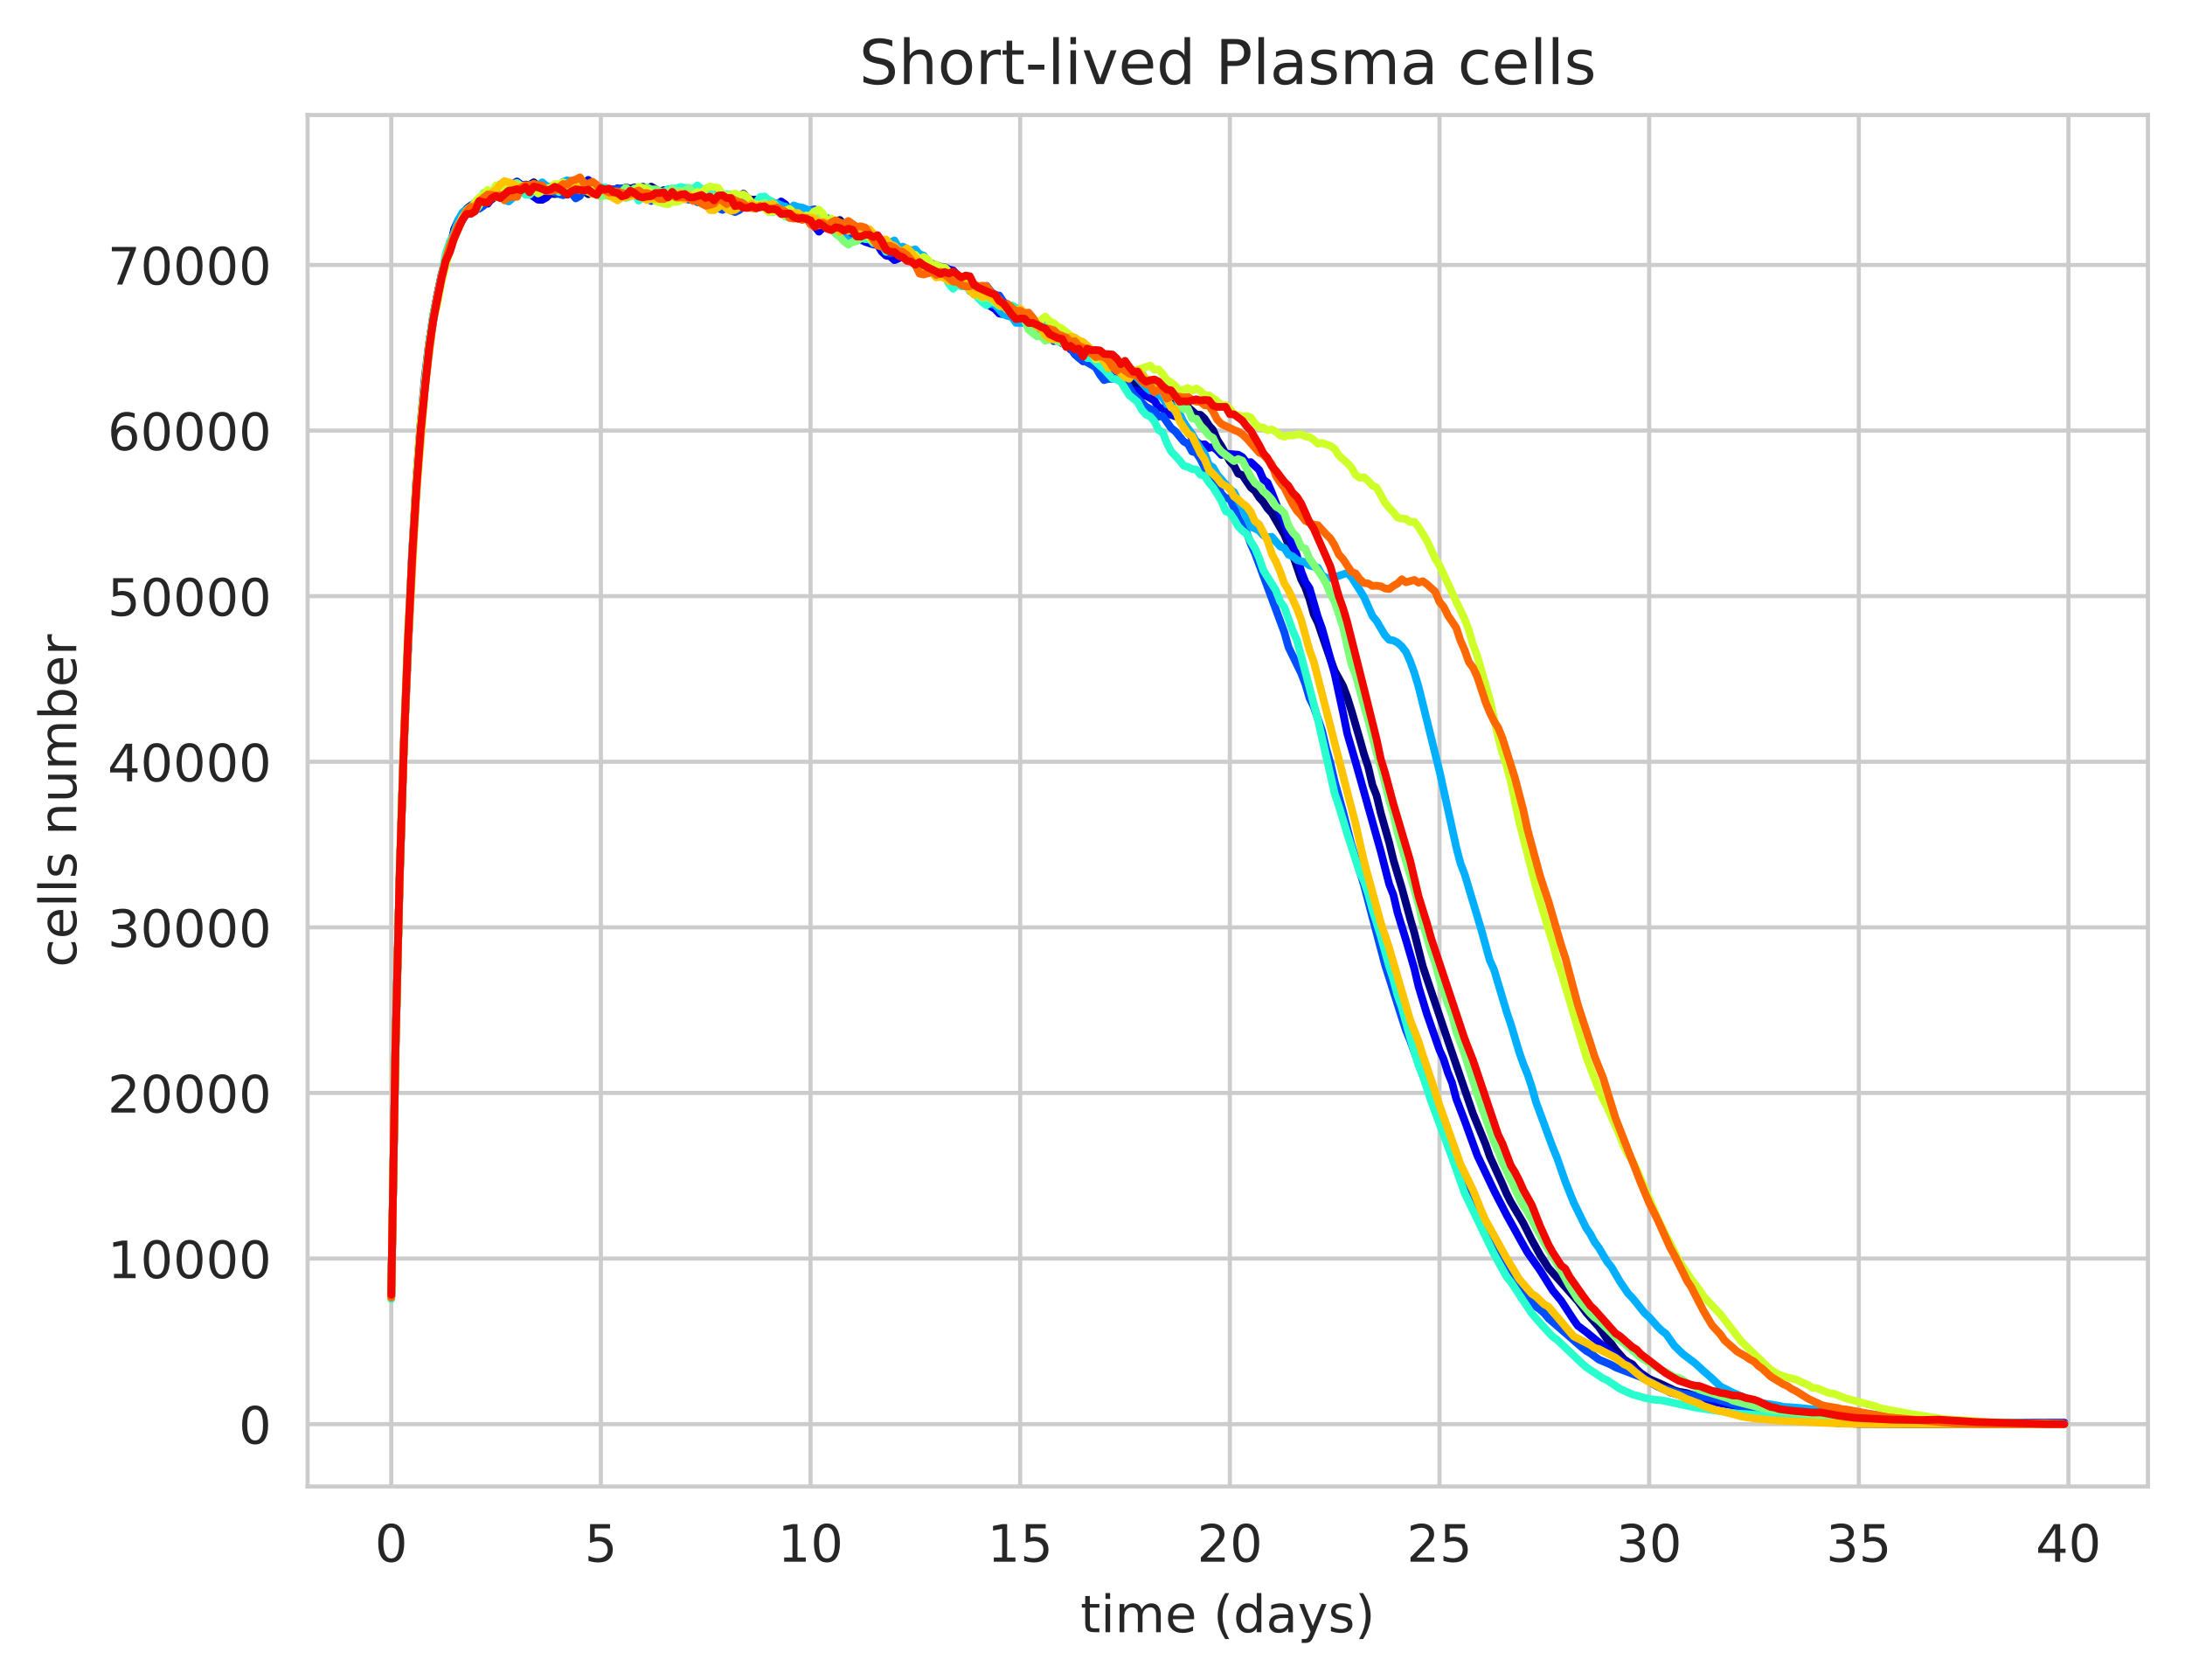 <?xml version="1.0" encoding="utf-8" standalone="no"?>
<!DOCTYPE svg PUBLIC "-//W3C//DTD SVG 1.1//EN"
  "http://www.w3.org/Graphics/SVG/1.1/DTD/svg11.dtd">
<!-- Created with matplotlib (https://matplotlib.org/) -->
<svg height="325.986pt" version="1.1" viewBox="0 0 424.011 325.986" width="424.011pt" xmlns="http://www.w3.org/2000/svg" xmlns:xlink="http://www.w3.org/1999/xlink">
 <defs>
  <style type="text/css">
*{stroke-linecap:butt;stroke-linejoin:round;white-space:pre;}
  </style>
 </defs>
 <g id="figure_1">
  <g id="patch_1">
   <path d="M 0 325.986 
L 424.011 325.986 
L 424.011 0 
L 0 0 
z
" style="fill:#ffffff;"/>
  </g>
  <g id="axes_1">
   <g id="patch_2">
    <path d="M 59.691 288.43 
L 416.811 288.43 
L 416.811 22.318 
L 59.691 22.318 
z
" style="fill:#ffffff;"/>
   </g>
   <g id="matplotlib.axis_1">
    <g id="xtick_1">
     <g id="line2d_1">
      <path clip-path="url(#p33cefe7afb)" d="M 75.923 288.43 
L 75.923 22.318 
" style="fill:none;stroke:#cccccc;stroke-linecap:round;stroke-width:0.8;"/>
     </g>
     <g id="text_1">
      <!-- 0 -->
      <defs>
       <path d="M 31.781 66.406 
Q 24.172 66.406 20.328 58.906 
Q 16.5 51.422 16.5 36.375 
Q 16.5 21.391 20.328 13.891 
Q 24.172 6.391 31.781 6.391 
Q 39.453 6.391 43.281 13.891 
Q 47.125 21.391 47.125 36.375 
Q 47.125 51.422 43.281 58.906 
Q 39.453 66.406 31.781 66.406 
z
M 31.781 74.219 
Q 44.047 74.219 50.516 64.516 
Q 56.984 54.828 56.984 36.375 
Q 56.984 17.969 50.516 8.266 
Q 44.047 -1.422 31.781 -1.422 
Q 19.531 -1.422 13.062 8.266 
Q 6.594 17.969 6.594 36.375 
Q 6.594 54.828 13.062 64.516 
Q 19.531 74.219 31.781 74.219 
z
" id="DejaVuSans-48"/>
      </defs>
      <g style="fill:#262626;" transform="translate(72.742 303.029)scale(0.1 -0.1)">
       <use xlink:href="#DejaVuSans-48"/>
      </g>
     </g>
    </g>
    <g id="xtick_2">
     <g id="line2d_2">
      <path clip-path="url(#p33cefe7afb)" d="M 116.607 288.43 
L 116.607 22.318 
" style="fill:none;stroke:#cccccc;stroke-linecap:round;stroke-width:0.8;"/>
     </g>
     <g id="text_2">
      <!-- 5 -->
      <defs>
       <path d="M 10.797 72.906 
L 49.516 72.906 
L 49.516 64.594 
L 19.828 64.594 
L 19.828 46.734 
Q 21.969 47.469 24.109 47.828 
Q 26.266 48.188 28.422 48.188 
Q 40.625 48.188 47.75 41.5 
Q 54.891 34.812 54.891 23.391 
Q 54.891 11.625 47.562 5.094 
Q 40.234 -1.422 26.906 -1.422 
Q 22.312 -1.422 17.547 -0.641 
Q 12.797 0.141 7.719 1.703 
L 7.719 11.625 
Q 12.109 9.234 16.797 8.062 
Q 21.484 6.891 26.703 6.891 
Q 35.156 6.891 40.078 11.328 
Q 45.016 15.766 45.016 23.391 
Q 45.016 31 40.078 35.438 
Q 35.156 39.891 26.703 39.891 
Q 22.75 39.891 18.812 39.016 
Q 14.891 38.141 10.797 36.281 
z
" id="DejaVuSans-53"/>
      </defs>
      <g style="fill:#262626;" transform="translate(113.426 303.029)scale(0.1 -0.1)">
       <use xlink:href="#DejaVuSans-53"/>
      </g>
     </g>
    </g>
    <g id="xtick_3">
     <g id="line2d_3">
      <path clip-path="url(#p33cefe7afb)" d="M 157.29 288.43 
L 157.29 22.318 
" style="fill:none;stroke:#cccccc;stroke-linecap:round;stroke-width:0.8;"/>
     </g>
     <g id="text_3">
      <!-- 10 -->
      <defs>
       <path d="M 12.406 8.297 
L 28.516 8.297 
L 28.516 63.922 
L 10.984 60.406 
L 10.984 69.391 
L 28.422 72.906 
L 38.281 72.906 
L 38.281 8.297 
L 54.391 8.297 
L 54.391 0 
L 12.406 0 
z
" id="DejaVuSans-49"/>
      </defs>
      <g style="fill:#262626;" transform="translate(150.928 303.029)scale(0.1 -0.1)">
       <use xlink:href="#DejaVuSans-49"/>
       <use x="63.623" xlink:href="#DejaVuSans-48"/>
      </g>
     </g>
    </g>
    <g id="xtick_4">
     <g id="line2d_4">
      <path clip-path="url(#p33cefe7afb)" d="M 197.974 288.43 
L 197.974 22.318 
" style="fill:none;stroke:#cccccc;stroke-linecap:round;stroke-width:0.8;"/>
     </g>
     <g id="text_4">
      <!-- 15 -->
      <g style="fill:#262626;" transform="translate(191.611 303.029)scale(0.1 -0.1)">
       <use xlink:href="#DejaVuSans-49"/>
       <use x="63.623" xlink:href="#DejaVuSans-53"/>
      </g>
     </g>
    </g>
    <g id="xtick_5">
     <g id="line2d_5">
      <path clip-path="url(#p33cefe7afb)" d="M 238.657 288.43 
L 238.657 22.318 
" style="fill:none;stroke:#cccccc;stroke-linecap:round;stroke-width:0.8;"/>
     </g>
     <g id="text_5">
      <!-- 20 -->
      <defs>
       <path d="M 19.188 8.297 
L 53.609 8.297 
L 53.609 0 
L 7.328 0 
L 7.328 8.297 
Q 12.938 14.109 22.625 23.891 
Q 32.328 33.688 34.812 36.531 
Q 39.547 41.844 41.422 45.531 
Q 43.312 49.219 43.312 52.781 
Q 43.312 58.594 39.234 62.25 
Q 35.156 65.922 28.609 65.922 
Q 23.969 65.922 18.812 64.312 
Q 13.672 62.703 7.812 59.422 
L 7.812 69.391 
Q 13.766 71.781 18.938 73 
Q 24.125 74.219 28.422 74.219 
Q 39.75 74.219 46.484 68.547 
Q 53.219 62.891 53.219 53.422 
Q 53.219 48.922 51.531 44.891 
Q 49.859 40.875 45.406 35.406 
Q 44.188 33.984 37.641 27.219 
Q 31.109 20.453 19.188 8.297 
z
" id="DejaVuSans-50"/>
      </defs>
      <g style="fill:#262626;" transform="translate(232.295 303.029)scale(0.1 -0.1)">
       <use xlink:href="#DejaVuSans-50"/>
       <use x="63.623" xlink:href="#DejaVuSans-48"/>
      </g>
     </g>
    </g>
    <g id="xtick_6">
     <g id="line2d_6">
      <path clip-path="url(#p33cefe7afb)" d="M 279.341 288.43 
L 279.341 22.318 
" style="fill:none;stroke:#cccccc;stroke-linecap:round;stroke-width:0.8;"/>
     </g>
     <g id="text_6">
      <!-- 25 -->
      <g style="fill:#262626;" transform="translate(272.978 303.029)scale(0.1 -0.1)">
       <use xlink:href="#DejaVuSans-50"/>
       <use x="63.623" xlink:href="#DejaVuSans-53"/>
      </g>
     </g>
    </g>
    <g id="xtick_7">
     <g id="line2d_7">
      <path clip-path="url(#p33cefe7afb)" d="M 320.025 288.43 
L 320.025 22.318 
" style="fill:none;stroke:#cccccc;stroke-linecap:round;stroke-width:0.8;"/>
     </g>
     <g id="text_7">
      <!-- 30 -->
      <defs>
       <path d="M 40.578 39.312 
Q 47.656 37.797 51.625 33 
Q 55.609 28.219 55.609 21.188 
Q 55.609 10.406 48.188 4.484 
Q 40.766 -1.422 27.094 -1.422 
Q 22.516 -1.422 17.656 -0.516 
Q 12.797 0.391 7.625 2.203 
L 7.625 11.719 
Q 11.719 9.328 16.594 8.109 
Q 21.484 6.891 26.812 6.891 
Q 36.078 6.891 40.938 10.547 
Q 45.797 14.203 45.797 21.188 
Q 45.797 27.641 41.281 31.266 
Q 36.766 34.906 28.719 34.906 
L 20.219 34.906 
L 20.219 43.016 
L 29.109 43.016 
Q 36.375 43.016 40.234 45.922 
Q 44.094 48.828 44.094 54.297 
Q 44.094 59.906 40.109 62.906 
Q 36.141 65.922 28.719 65.922 
Q 24.656 65.922 20.016 65.031 
Q 15.375 64.156 9.812 62.312 
L 9.812 71.094 
Q 15.438 72.656 20.344 73.438 
Q 25.25 74.219 29.594 74.219 
Q 40.828 74.219 47.359 69.109 
Q 53.906 64.016 53.906 55.328 
Q 53.906 49.266 50.438 45.094 
Q 46.969 40.922 40.578 39.312 
z
" id="DejaVuSans-51"/>
      </defs>
      <g style="fill:#262626;" transform="translate(313.662 303.029)scale(0.1 -0.1)">
       <use xlink:href="#DejaVuSans-51"/>
       <use x="63.623" xlink:href="#DejaVuSans-48"/>
      </g>
     </g>
    </g>
    <g id="xtick_8">
     <g id="line2d_8">
      <path clip-path="url(#p33cefe7afb)" d="M 360.708 288.43 
L 360.708 22.318 
" style="fill:none;stroke:#cccccc;stroke-linecap:round;stroke-width:0.8;"/>
     </g>
     <g id="text_8">
      <!-- 35 -->
      <g style="fill:#262626;" transform="translate(354.346 303.029)scale(0.1 -0.1)">
       <use xlink:href="#DejaVuSans-51"/>
       <use x="63.623" xlink:href="#DejaVuSans-53"/>
      </g>
     </g>
    </g>
    <g id="xtick_9">
     <g id="line2d_9">
      <path clip-path="url(#p33cefe7afb)" d="M 401.392 288.43 
L 401.392 22.318 
" style="fill:none;stroke:#cccccc;stroke-linecap:round;stroke-width:0.8;"/>
     </g>
     <g id="text_9">
      <!-- 40 -->
      <defs>
       <path d="M 37.797 64.312 
L 12.891 25.391 
L 37.797 25.391 
z
M 35.203 72.906 
L 47.609 72.906 
L 47.609 25.391 
L 58.016 25.391 
L 58.016 17.188 
L 47.609 17.188 
L 47.609 0 
L 37.797 0 
L 37.797 17.188 
L 4.891 17.188 
L 4.891 26.703 
z
" id="DejaVuSans-52"/>
      </defs>
      <g style="fill:#262626;" transform="translate(395.029 303.029)scale(0.1 -0.1)">
       <use xlink:href="#DejaVuSans-52"/>
       <use x="63.623" xlink:href="#DejaVuSans-48"/>
      </g>
     </g>
    </g>
    <g id="text_10">
     <!-- time (days) -->
     <defs>
      <path d="M 18.312 70.219 
L 18.312 54.688 
L 36.812 54.688 
L 36.812 47.703 
L 18.312 47.703 
L 18.312 18.016 
Q 18.312 11.328 20.141 9.422 
Q 21.969 7.516 27.594 7.516 
L 36.812 7.516 
L 36.812 0 
L 27.594 0 
Q 17.188 0 13.234 3.875 
Q 9.281 7.766 9.281 18.016 
L 9.281 47.703 
L 2.688 47.703 
L 2.688 54.688 
L 9.281 54.688 
L 9.281 70.219 
z
" id="DejaVuSans-116"/>
      <path d="M 9.422 54.688 
L 18.406 54.688 
L 18.406 0 
L 9.422 0 
z
M 9.422 75.984 
L 18.406 75.984 
L 18.406 64.594 
L 9.422 64.594 
z
" id="DejaVuSans-105"/>
      <path d="M 52 44.188 
Q 55.375 50.25 60.062 53.125 
Q 64.75 56 71.094 56 
Q 79.641 56 84.281 50.016 
Q 88.922 44.047 88.922 33.016 
L 88.922 0 
L 79.891 0 
L 79.891 32.719 
Q 79.891 40.578 77.094 44.375 
Q 74.312 48.188 68.609 48.188 
Q 61.625 48.188 57.562 43.547 
Q 53.516 38.922 53.516 30.906 
L 53.516 0 
L 44.484 0 
L 44.484 32.719 
Q 44.484 40.625 41.703 44.406 
Q 38.922 48.188 33.109 48.188 
Q 26.219 48.188 22.156 43.531 
Q 18.109 38.875 18.109 30.906 
L 18.109 0 
L 9.078 0 
L 9.078 54.688 
L 18.109 54.688 
L 18.109 46.188 
Q 21.188 51.219 25.484 53.609 
Q 29.781 56 35.688 56 
Q 41.656 56 45.828 52.969 
Q 50 49.953 52 44.188 
z
" id="DejaVuSans-109"/>
      <path d="M 56.203 29.594 
L 56.203 25.203 
L 14.891 25.203 
Q 15.484 15.922 20.484 11.062 
Q 25.484 6.203 34.422 6.203 
Q 39.594 6.203 44.453 7.469 
Q 49.312 8.734 54.109 11.281 
L 54.109 2.781 
Q 49.266 0.734 44.188 -0.344 
Q 39.109 -1.422 33.891 -1.422 
Q 20.797 -1.422 13.156 6.188 
Q 5.516 13.812 5.516 26.812 
Q 5.516 40.234 12.766 48.109 
Q 20.016 56 32.328 56 
Q 43.359 56 49.781 48.891 
Q 56.203 41.797 56.203 29.594 
z
M 47.219 32.234 
Q 47.125 39.594 43.094 43.984 
Q 39.062 48.391 32.422 48.391 
Q 24.906 48.391 20.391 44.141 
Q 15.875 39.891 15.188 32.172 
z
" id="DejaVuSans-101"/>
      <path id="DejaVuSans-32"/>
      <path d="M 31 75.875 
Q 24.469 64.656 21.281 53.656 
Q 18.109 42.672 18.109 31.391 
Q 18.109 20.125 21.312 9.062 
Q 24.516 -2 31 -13.188 
L 23.188 -13.188 
Q 15.875 -1.703 12.234 9.375 
Q 8.594 20.453 8.594 31.391 
Q 8.594 42.281 12.203 53.312 
Q 15.828 64.359 23.188 75.875 
z
" id="DejaVuSans-40"/>
      <path d="M 45.406 46.391 
L 45.406 75.984 
L 54.391 75.984 
L 54.391 0 
L 45.406 0 
L 45.406 8.203 
Q 42.578 3.328 38.25 0.953 
Q 33.938 -1.422 27.875 -1.422 
Q 17.969 -1.422 11.734 6.484 
Q 5.516 14.406 5.516 27.297 
Q 5.516 40.188 11.734 48.094 
Q 17.969 56 27.875 56 
Q 33.938 56 38.25 53.625 
Q 42.578 51.266 45.406 46.391 
z
M 14.797 27.297 
Q 14.797 17.391 18.875 11.75 
Q 22.953 6.109 30.078 6.109 
Q 37.203 6.109 41.297 11.75 
Q 45.406 17.391 45.406 27.297 
Q 45.406 37.203 41.297 42.844 
Q 37.203 48.484 30.078 48.484 
Q 22.953 48.484 18.875 42.844 
Q 14.797 37.203 14.797 27.297 
z
" id="DejaVuSans-100"/>
      <path d="M 34.281 27.484 
Q 23.391 27.484 19.188 25 
Q 14.984 22.516 14.984 16.5 
Q 14.984 11.719 18.141 8.906 
Q 21.297 6.109 26.703 6.109 
Q 34.188 6.109 38.703 11.406 
Q 43.219 16.703 43.219 25.484 
L 43.219 27.484 
z
M 52.203 31.203 
L 52.203 0 
L 43.219 0 
L 43.219 8.297 
Q 40.141 3.328 35.547 0.953 
Q 30.953 -1.422 24.312 -1.422 
Q 15.922 -1.422 10.953 3.297 
Q 6 8.016 6 15.922 
Q 6 25.141 12.172 29.828 
Q 18.359 34.516 30.609 34.516 
L 43.219 34.516 
L 43.219 35.406 
Q 43.219 41.609 39.141 45 
Q 35.062 48.391 27.688 48.391 
Q 23 48.391 18.547 47.266 
Q 14.109 46.141 10.016 43.891 
L 10.016 52.203 
Q 14.938 54.109 19.578 55.047 
Q 24.219 56 28.609 56 
Q 40.484 56 46.344 49.844 
Q 52.203 43.703 52.203 31.203 
z
" id="DejaVuSans-97"/>
      <path d="M 32.172 -5.078 
Q 28.375 -14.844 24.75 -17.812 
Q 21.141 -20.797 15.094 -20.797 
L 7.906 -20.797 
L 7.906 -13.281 
L 13.188 -13.281 
Q 16.891 -13.281 18.938 -11.516 
Q 21 -9.766 23.484 -3.219 
L 25.094 0.875 
L 2.984 54.688 
L 12.5 54.688 
L 29.594 11.922 
L 46.688 54.688 
L 56.203 54.688 
z
" id="DejaVuSans-121"/>
      <path d="M 44.281 53.078 
L 44.281 44.578 
Q 40.484 46.531 36.375 47.5 
Q 32.281 48.484 27.875 48.484 
Q 21.188 48.484 17.844 46.438 
Q 14.5 44.391 14.5 40.281 
Q 14.5 37.156 16.891 35.375 
Q 19.281 33.594 26.516 31.984 
L 29.594 31.297 
Q 39.156 29.25 43.188 25.516 
Q 47.219 21.781 47.219 15.094 
Q 47.219 7.469 41.188 3.016 
Q 35.156 -1.422 24.609 -1.422 
Q 20.219 -1.422 15.453 -0.562 
Q 10.688 0.297 5.422 2 
L 5.422 11.281 
Q 10.406 8.688 15.234 7.391 
Q 20.062 6.109 24.812 6.109 
Q 31.156 6.109 34.562 8.281 
Q 37.984 10.453 37.984 14.406 
Q 37.984 18.062 35.516 20.016 
Q 33.062 21.969 24.703 23.781 
L 21.578 24.516 
Q 13.234 26.266 9.516 29.906 
Q 5.812 33.547 5.812 39.891 
Q 5.812 47.609 11.281 51.797 
Q 16.75 56 26.812 56 
Q 31.781 56 36.172 55.266 
Q 40.578 54.547 44.281 53.078 
z
" id="DejaVuSans-115"/>
      <path d="M 8.016 75.875 
L 15.828 75.875 
Q 23.141 64.359 26.781 53.312 
Q 30.422 42.281 30.422 31.391 
Q 30.422 20.453 26.781 9.375 
Q 23.141 -1.703 15.828 -13.188 
L 8.016 -13.188 
Q 14.5 -2 17.703 9.062 
Q 20.906 20.125 20.906 31.391 
Q 20.906 42.672 17.703 53.656 
Q 14.5 64.656 8.016 75.875 
z
" id="DejaVuSans-41"/>
     </defs>
     <g style="fill:#262626;" transform="translate(209.662 316.707)scale(0.1 -0.1)">
      <use xlink:href="#DejaVuSans-116"/>
      <use x="39.209" xlink:href="#DejaVuSans-105"/>
      <use x="66.992" xlink:href="#DejaVuSans-109"/>
      <use x="164.404" xlink:href="#DejaVuSans-101"/>
      <use x="225.928" xlink:href="#DejaVuSans-32"/>
      <use x="257.715" xlink:href="#DejaVuSans-40"/>
      <use x="296.729" xlink:href="#DejaVuSans-100"/>
      <use x="360.205" xlink:href="#DejaVuSans-97"/>
      <use x="421.484" xlink:href="#DejaVuSans-121"/>
      <use x="480.664" xlink:href="#DejaVuSans-115"/>
      <use x="532.764" xlink:href="#DejaVuSans-41"/>
     </g>
    </g>
   </g>
   <g id="matplotlib.axis_2">
    <g id="ytick_1">
     <g id="line2d_10">
      <path clip-path="url(#p33cefe7afb)" d="M 59.691 276.334 
L 416.811 276.334 
" style="fill:none;stroke:#cccccc;stroke-linecap:round;stroke-width:0.8;"/>
     </g>
     <g id="text_11">
      <!-- 0 -->
      <g style="fill:#262626;" transform="translate(46.328 280.133)scale(0.1 -0.1)">
       <use xlink:href="#DejaVuSans-48"/>
      </g>
     </g>
    </g>
    <g id="ytick_2">
     <g id="line2d_11">
      <path clip-path="url(#p33cefe7afb)" d="M 59.691 244.202 
L 416.811 244.202 
" style="fill:none;stroke:#cccccc;stroke-linecap:round;stroke-width:0.8;"/>
     </g>
     <g id="text_12">
      <!-- 10000 -->
      <g style="fill:#262626;" transform="translate(20.878 248.002)scale(0.1 -0.1)">
       <use xlink:href="#DejaVuSans-49"/>
       <use x="63.623" xlink:href="#DejaVuSans-48"/>
       <use x="127.246" xlink:href="#DejaVuSans-48"/>
       <use x="190.869" xlink:href="#DejaVuSans-48"/>
       <use x="254.492" xlink:href="#DejaVuSans-48"/>
      </g>
     </g>
    </g>
    <g id="ytick_3">
     <g id="line2d_12">
      <path clip-path="url(#p33cefe7afb)" d="M 59.691 212.071 
L 416.811 212.071 
" style="fill:none;stroke:#cccccc;stroke-linecap:round;stroke-width:0.8;"/>
     </g>
     <g id="text_13">
      <!-- 20000 -->
      <g style="fill:#262626;" transform="translate(20.878 215.87)scale(0.1 -0.1)">
       <use xlink:href="#DejaVuSans-50"/>
       <use x="63.623" xlink:href="#DejaVuSans-48"/>
       <use x="127.246" xlink:href="#DejaVuSans-48"/>
       <use x="190.869" xlink:href="#DejaVuSans-48"/>
       <use x="254.492" xlink:href="#DejaVuSans-48"/>
      </g>
     </g>
    </g>
    <g id="ytick_4">
     <g id="line2d_13">
      <path clip-path="url(#p33cefe7afb)" d="M 59.691 179.939 
L 416.811 179.939 
" style="fill:none;stroke:#cccccc;stroke-linecap:round;stroke-width:0.8;"/>
     </g>
     <g id="text_14">
      <!-- 30000 -->
      <g style="fill:#262626;" transform="translate(20.878 183.738)scale(0.1 -0.1)">
       <use xlink:href="#DejaVuSans-51"/>
       <use x="63.623" xlink:href="#DejaVuSans-48"/>
       <use x="127.246" xlink:href="#DejaVuSans-48"/>
       <use x="190.869" xlink:href="#DejaVuSans-48"/>
       <use x="254.492" xlink:href="#DejaVuSans-48"/>
      </g>
     </g>
    </g>
    <g id="ytick_5">
     <g id="line2d_14">
      <path clip-path="url(#p33cefe7afb)" d="M 59.691 147.807 
L 416.811 147.807 
" style="fill:none;stroke:#cccccc;stroke-linecap:round;stroke-width:0.8;"/>
     </g>
     <g id="text_15">
      <!-- 40000 -->
      <g style="fill:#262626;" transform="translate(20.878 151.606)scale(0.1 -0.1)">
       <use xlink:href="#DejaVuSans-52"/>
       <use x="63.623" xlink:href="#DejaVuSans-48"/>
       <use x="127.246" xlink:href="#DejaVuSans-48"/>
       <use x="190.869" xlink:href="#DejaVuSans-48"/>
       <use x="254.492" xlink:href="#DejaVuSans-48"/>
      </g>
     </g>
    </g>
    <g id="ytick_6">
     <g id="line2d_15">
      <path clip-path="url(#p33cefe7afb)" d="M 59.691 115.675 
L 416.811 115.675 
" style="fill:none;stroke:#cccccc;stroke-linecap:round;stroke-width:0.8;"/>
     </g>
     <g id="text_16">
      <!-- 50000 -->
      <g style="fill:#262626;" transform="translate(20.878 119.475)scale(0.1 -0.1)">
       <use xlink:href="#DejaVuSans-53"/>
       <use x="63.623" xlink:href="#DejaVuSans-48"/>
       <use x="127.246" xlink:href="#DejaVuSans-48"/>
       <use x="190.869" xlink:href="#DejaVuSans-48"/>
       <use x="254.492" xlink:href="#DejaVuSans-48"/>
      </g>
     </g>
    </g>
    <g id="ytick_7">
     <g id="line2d_16">
      <path clip-path="url(#p33cefe7afb)" d="M 59.691 83.544 
L 416.811 83.544 
" style="fill:none;stroke:#cccccc;stroke-linecap:round;stroke-width:0.8;"/>
     </g>
     <g id="text_17">
      <!-- 60000 -->
      <defs>
       <path d="M 33.016 40.375 
Q 26.375 40.375 22.484 35.828 
Q 18.609 31.297 18.609 23.391 
Q 18.609 15.531 22.484 10.953 
Q 26.375 6.391 33.016 6.391 
Q 39.656 6.391 43.531 10.953 
Q 47.406 15.531 47.406 23.391 
Q 47.406 31.297 43.531 35.828 
Q 39.656 40.375 33.016 40.375 
z
M 52.594 71.297 
L 52.594 62.312 
Q 48.875 64.062 45.094 64.984 
Q 41.312 65.922 37.594 65.922 
Q 27.828 65.922 22.672 59.328 
Q 17.531 52.734 16.797 39.406 
Q 19.672 43.656 24.016 45.922 
Q 28.375 48.188 33.594 48.188 
Q 44.578 48.188 50.953 41.516 
Q 57.328 34.859 57.328 23.391 
Q 57.328 12.156 50.688 5.359 
Q 44.047 -1.422 33.016 -1.422 
Q 20.359 -1.422 13.672 8.266 
Q 6.984 17.969 6.984 36.375 
Q 6.984 53.656 15.188 63.938 
Q 23.391 74.219 37.203 74.219 
Q 40.922 74.219 44.703 73.484 
Q 48.484 72.75 52.594 71.297 
z
" id="DejaVuSans-54"/>
      </defs>
      <g style="fill:#262626;" transform="translate(20.878 87.343)scale(0.1 -0.1)">
       <use xlink:href="#DejaVuSans-54"/>
       <use x="63.623" xlink:href="#DejaVuSans-48"/>
       <use x="127.246" xlink:href="#DejaVuSans-48"/>
       <use x="190.869" xlink:href="#DejaVuSans-48"/>
       <use x="254.492" xlink:href="#DejaVuSans-48"/>
      </g>
     </g>
    </g>
    <g id="ytick_8">
     <g id="line2d_17">
      <path clip-path="url(#p33cefe7afb)" d="M 59.691 51.412 
L 416.811 51.412 
" style="fill:none;stroke:#cccccc;stroke-linecap:round;stroke-width:0.8;"/>
     </g>
     <g id="text_18">
      <!-- 70000 -->
      <defs>
       <path d="M 8.203 72.906 
L 55.078 72.906 
L 55.078 68.703 
L 28.609 0 
L 18.312 0 
L 43.219 64.594 
L 8.203 64.594 
z
" id="DejaVuSans-55"/>
      </defs>
      <g style="fill:#262626;" transform="translate(20.878 55.211)scale(0.1 -0.1)">
       <use xlink:href="#DejaVuSans-55"/>
       <use x="63.623" xlink:href="#DejaVuSans-48"/>
       <use x="127.246" xlink:href="#DejaVuSans-48"/>
       <use x="190.869" xlink:href="#DejaVuSans-48"/>
       <use x="254.492" xlink:href="#DejaVuSans-48"/>
      </g>
     </g>
    </g>
    <g id="text_19">
     <!-- cells number -->
     <defs>
      <path d="M 48.781 52.594 
L 48.781 44.188 
Q 44.969 46.297 41.141 47.344 
Q 37.312 48.391 33.406 48.391 
Q 24.656 48.391 19.812 42.844 
Q 14.984 37.312 14.984 27.297 
Q 14.984 17.281 19.812 11.734 
Q 24.656 6.203 33.406 6.203 
Q 37.312 6.203 41.141 7.25 
Q 44.969 8.297 48.781 10.406 
L 48.781 2.094 
Q 45.016 0.344 40.984 -0.531 
Q 36.969 -1.422 32.422 -1.422 
Q 20.062 -1.422 12.781 6.344 
Q 5.516 14.109 5.516 27.297 
Q 5.516 40.672 12.859 48.328 
Q 20.219 56 33.016 56 
Q 37.156 56 41.109 55.141 
Q 45.062 54.297 48.781 52.594 
z
" id="DejaVuSans-99"/>
      <path d="M 9.422 75.984 
L 18.406 75.984 
L 18.406 0 
L 9.422 0 
z
" id="DejaVuSans-108"/>
      <path d="M 54.891 33.016 
L 54.891 0 
L 45.906 0 
L 45.906 32.719 
Q 45.906 40.484 42.875 44.328 
Q 39.844 48.188 33.797 48.188 
Q 26.516 48.188 22.312 43.547 
Q 18.109 38.922 18.109 30.906 
L 18.109 0 
L 9.078 0 
L 9.078 54.688 
L 18.109 54.688 
L 18.109 46.188 
Q 21.344 51.125 25.703 53.562 
Q 30.078 56 35.797 56 
Q 45.219 56 50.047 50.172 
Q 54.891 44.344 54.891 33.016 
z
" id="DejaVuSans-110"/>
      <path d="M 8.5 21.578 
L 8.5 54.688 
L 17.484 54.688 
L 17.484 21.922 
Q 17.484 14.156 20.5 10.266 
Q 23.531 6.391 29.594 6.391 
Q 36.859 6.391 41.078 11.031 
Q 45.312 15.672 45.312 23.688 
L 45.312 54.688 
L 54.297 54.688 
L 54.297 0 
L 45.312 0 
L 45.312 8.406 
Q 42.047 3.422 37.719 1 
Q 33.406 -1.422 27.688 -1.422 
Q 18.266 -1.422 13.375 4.438 
Q 8.5 10.297 8.5 21.578 
z
M 31.109 56 
z
" id="DejaVuSans-117"/>
      <path d="M 48.688 27.297 
Q 48.688 37.203 44.609 42.844 
Q 40.531 48.484 33.406 48.484 
Q 26.266 48.484 22.188 42.844 
Q 18.109 37.203 18.109 27.297 
Q 18.109 17.391 22.188 11.75 
Q 26.266 6.109 33.406 6.109 
Q 40.531 6.109 44.609 11.75 
Q 48.688 17.391 48.688 27.297 
z
M 18.109 46.391 
Q 20.953 51.266 25.266 53.625 
Q 29.594 56 35.594 56 
Q 45.562 56 51.781 48.094 
Q 58.016 40.188 58.016 27.297 
Q 58.016 14.406 51.781 6.484 
Q 45.562 -1.422 35.594 -1.422 
Q 29.594 -1.422 25.266 0.953 
Q 20.953 3.328 18.109 8.203 
L 18.109 0 
L 9.078 0 
L 9.078 75.984 
L 18.109 75.984 
z
" id="DejaVuSans-98"/>
      <path d="M 41.109 46.297 
Q 39.594 47.172 37.812 47.578 
Q 36.031 48 33.891 48 
Q 26.266 48 22.188 43.047 
Q 18.109 38.094 18.109 28.812 
L 18.109 0 
L 9.078 0 
L 9.078 54.688 
L 18.109 54.688 
L 18.109 46.188 
Q 20.953 51.172 25.484 53.578 
Q 30.031 56 36.531 56 
Q 37.453 56 38.578 55.875 
Q 39.703 55.766 41.062 55.516 
z
" id="DejaVuSans-114"/>
     </defs>
     <g style="fill:#262626;" transform="translate(14.798 187.686)rotate(-90)scale(0.1 -0.1)">
      <use xlink:href="#DejaVuSans-99"/>
      <use x="54.98" xlink:href="#DejaVuSans-101"/>
      <use x="116.504" xlink:href="#DejaVuSans-108"/>
      <use x="144.287" xlink:href="#DejaVuSans-108"/>
      <use x="172.07" xlink:href="#DejaVuSans-115"/>
      <use x="224.17" xlink:href="#DejaVuSans-32"/>
      <use x="255.957" xlink:href="#DejaVuSans-110"/>
      <use x="319.336" xlink:href="#DejaVuSans-117"/>
      <use x="382.715" xlink:href="#DejaVuSans-109"/>
      <use x="480.127" xlink:href="#DejaVuSans-98"/>
      <use x="543.604" xlink:href="#DejaVuSans-101"/>
      <use x="605.127" xlink:href="#DejaVuSans-114"/>
     </g>
    </g>
   </g>
   <g id="line2d_18">
    <path clip-path="url(#p33cefe7afb)" d="M 75.923 251.724 
L 76.737 204.169 
L 77.551 170.637 
L 78.364 144.388 
L 79.992 107.074 
L 80.805 93.151 
L 81.619 82.416 
L 83.246 67.439 
L 84.874 57.453 
L 85.687 53.526 
L 87.315 48.208 
L 88.128 44.475 
L 88.942 42.73 
L 89.756 41.705 
L 90.569 40.487 
L 91.383 39.86 
L 92.197 39.501 
L 93.01 39.603 
L 93.824 38.611 
L 95.451 38.656 
L 96.265 38.109 
L 97.079 37.255 
L 97.892 37.091 
L 99.52 36.332 
L 100.333 36.22 
L 101.147 36.721 
L 101.961 35.815 
L 102.774 35.879 
L 103.588 35.368 
L 106.029 37.537 
L 107.657 37.659 
L 108.47 37.592 
L 110.098 37.778 
L 110.911 36.914 
L 112.539 36.657 
L 113.352 37.1 
L 114.166 37.685 
L 114.98 36.782 
L 115.793 36.882 
L 116.607 36.342 
L 117.421 36.946 
L 118.234 37.338 
L 119.048 37.187 
L 119.862 36.519 
L 120.675 36.898 
L 121.489 36.352 
L 122.303 36.634 
L 123.116 36.361 
L 123.93 36.888 
L 124.744 36.236 
L 125.557 36.522 
L 126.371 36.22 
L 127.998 37.161 
L 128.812 36.895 
L 129.626 37.717 
L 131.253 39.086 
L 132.067 38.466 
L 132.88 38.614 
L 133.694 38.299 
L 134.508 38.456 
L 135.321 39.218 
L 136.135 39.121 
L 136.949 38.44 
L 137.762 37.155 
L 138.576 37.187 
L 140.203 37.884 
L 141.017 37.913 
L 141.831 37.782 
L 142.644 37.926 
L 143.458 38.202 
L 144.272 37.582 
L 145.085 38.488 
L 145.899 38.758 
L 146.713 38.723 
L 147.526 39.16 
L 148.34 39.08 
L 149.154 39.652 
L 149.967 39.215 
L 150.781 39.815 
L 151.595 40.14 
L 152.408 40.278 
L 154.036 41.38 
L 154.849 41.49 
L 155.663 42.023 
L 156.477 42.116 
L 157.29 42.768 
L 158.918 42.717 
L 159.731 42.225 
L 161.359 42.813 
L 162.172 42.919 
L 162.986 42.685 
L 163.8 43.713 
L 164.613 44.047 
L 165.427 44.616 
L 166.241 45.831 
L 167.054 46.611 
L 167.868 46.043 
L 168.682 46.949 
L 169.495 46.968 
L 170.309 47.431 
L 171.123 48.154 
L 171.936 47.807 
L 172.75 47.623 
L 174.377 48.478 
L 176.005 49.371 
L 176.818 49.796 
L 179.26 50.377 
L 180.073 51.071 
L 180.887 51.152 
L 182.514 52.549 
L 183.328 52.684 
L 184.142 53.092 
L 184.955 53.028 
L 185.769 53.966 
L 187.396 55.149 
L 188.21 56.084 
L 189.024 56.334 
L 189.837 57.167 
L 190.651 58.291 
L 191.465 57.588 
L 192.278 58.275 
L 193.092 58.558 
L 193.906 58.68 
L 195.533 60.229 
L 196.347 61.164 
L 197.16 60.701 
L 197.974 60.865 
L 199.601 61.678 
L 200.415 61.829 
L 202.042 64.258 
L 202.856 64.682 
L 203.67 64.522 
L 204.483 64.534 
L 205.297 65.559 
L 206.111 66.173 
L 206.924 66.337 
L 207.738 67.812 
L 208.552 68.14 
L 209.365 68.808 
L 210.993 69.084 
L 211.806 69.926 
L 212.62 71.086 
L 213.434 71.87 
L 214.247 71.909 
L 215.061 72.156 
L 215.875 72.885 
L 216.688 73.178 
L 217.502 73.788 
L 218.316 73.586 
L 219.129 73.914 
L 219.943 74.058 
L 220.757 75.183 
L 222.384 75.356 
L 224.011 76.041 
L 224.825 76.057 
L 225.639 76.622 
L 226.452 76.844 
L 227.266 77.557 
L 228.08 77.583 
L 228.893 78.73 
L 229.707 79.039 
L 230.521 79 
L 232.148 80.427 
L 232.962 80.488 
L 233.775 81.256 
L 234.589 82.538 
L 235.403 83.441 
L 236.216 85.333 
L 237.03 86.586 
L 238.657 89.478 
L 239.471 90.378 
L 240.285 91.907 
L 241.098 92.19 
L 242.726 94.594 
L 243.539 95.246 
L 244.353 96.528 
L 245.167 97.431 
L 245.98 98.665 
L 246.794 99.545 
L 248.422 102.363 
L 249.235 103.758 
L 250.863 107.636 
L 252.49 112.398 
L 253.304 113.998 
L 254.117 116.254 
L 254.931 119.171 
L 255.745 120.861 
L 258.186 127.991 
L 258.999 130.147 
L 260.627 133.116 
L 261.44 135.285 
L 262.254 137.878 
L 263.881 143.45 
L 264.695 146.352 
L 265.509 148.813 
L 266.322 152.296 
L 267.136 154.378 
L 267.95 157.771 
L 269.577 163.497 
L 270.391 166.852 
L 272.018 172.263 
L 273.645 178.236 
L 274.459 181.002 
L 276.086 187.467 
L 280.968 201.914 
L 285.85 216.113 
L 288.291 222.044 
L 289.105 224.393 
L 291.546 229.727 
L 292.36 231.623 
L 293.173 233.229 
L 295.614 237.329 
L 297.242 240.575 
L 298.869 243.502 
L 300.496 246.047 
L 306.192 252.47 
L 307.819 254.693 
L 310.26 257.466 
L 311.888 259.873 
L 312.701 260.747 
L 313.515 261.888 
L 315.142 263.735 
L 315.956 264.307 
L 316.77 264.712 
L 317.584 265.682 
L 318.397 266.418 
L 320.025 267.556 
L 322.466 268.606 
L 324.907 269.77 
L 325.72 270.036 
L 327.348 270.316 
L 328.975 270.852 
L 329.789 270.926 
L 330.602 271.203 
L 334.671 271.816 
L 336.298 271.967 
L 337.112 272.228 
L 337.925 272.266 
L 339.553 272.719 
L 341.18 273.275 
L 346.062 274.596 
L 348.503 275.058 
L 351.758 275.724 
L 356.64 276.122 
L 360.708 276.273 
L 370.472 276.328 
L 400.578 276.334 
L 400.578 276.334 
" style="fill:none;stroke:#000080;stroke-linecap:round;stroke-width:1.5;"/>
   </g>
   <g id="line2d_19">
    <path clip-path="url(#p33cefe7afb)" d="M 75.923 251.676 
L 76.737 203.369 
L 77.551 170.004 
L 78.364 144.89 
L 79.992 107.588 
L 81.619 82.911 
L 83.246 66.867 
L 84.06 61.263 
L 85.687 53.25 
L 86.501 50.38 
L 87.315 46.971 
L 88.128 46.039 
L 88.942 44.079 
L 90.569 41.29 
L 91.383 41.258 
L 92.197 40.342 
L 93.01 39.854 
L 93.824 38.951 
L 94.638 39.542 
L 96.265 37.531 
L 97.079 36.625 
L 98.706 35.526 
L 99.52 35.648 
L 100.333 35.217 
L 101.147 35.86 
L 101.961 37.049 
L 104.402 38.749 
L 105.215 38.778 
L 106.029 38.337 
L 106.843 37.479 
L 107.657 37.2 
L 108.47 37.21 
L 109.284 36.577 
L 110.098 36.744 
L 110.911 36.294 
L 111.725 36.339 
L 113.352 35.564 
L 114.166 34.903 
L 114.98 35.96 
L 115.793 36.609 
L 116.607 36.895 
L 117.421 37.367 
L 118.234 36.827 
L 119.048 36.789 
L 119.862 36.622 
L 120.675 37.017 
L 121.489 37.177 
L 122.303 37.014 
L 123.116 37.332 
L 123.93 37.402 
L 124.744 37.335 
L 125.557 37.428 
L 126.371 37.071 
L 127.185 37.312 
L 127.998 38.135 
L 128.812 37.592 
L 129.626 37.348 
L 130.439 36.679 
L 131.253 37.762 
L 132.067 36.818 
L 132.88 37.213 
L 133.694 38.032 
L 135.321 37.916 
L 136.135 37.56 
L 136.949 38.09 
L 137.762 38.042 
L 138.576 38.305 
L 139.39 38.398 
L 140.203 38.999 
L 141.017 38.935 
L 141.831 39.266 
L 142.644 39.24 
L 143.458 39.726 
L 144.272 40.04 
L 145.085 39.562 
L 146.713 39.928 
L 149.154 39.269 
L 150.781 39.697 
L 151.595 39.086 
L 152.408 39.655 
L 153.222 40.86 
L 154.036 40.362 
L 154.849 41.512 
L 155.663 41.451 
L 157.29 42.919 
L 158.918 44.95 
L 159.731 44.182 
L 160.545 43.829 
L 161.359 43.62 
L 162.172 45.018 
L 162.986 44.352 
L 164.613 45.792 
L 165.427 45.705 
L 166.241 46.406 
L 167.054 46.454 
L 167.868 46.917 
L 169.495 47.45 
L 170.309 47.517 
L 171.123 48.841 
L 171.936 49.593 
L 172.75 49.754 
L 173.564 50.48 
L 174.377 50.159 
L 175.191 49.693 
L 176.005 49.699 
L 176.818 50.583 
L 177.632 51.132 
L 178.446 51.409 
L 179.26 52.321 
L 180.073 52.141 
L 180.887 51.659 
L 181.701 51.421 
L 182.514 51.756 
L 183.328 51.855 
L 184.142 52.286 
L 184.955 52.466 
L 186.583 54.236 
L 187.396 55.322 
L 188.21 56.042 
L 190.651 57.549 
L 191.465 58.956 
L 193.092 59.972 
L 193.906 60.839 
L 194.719 60.977 
L 195.533 60.322 
L 196.347 60.569 
L 197.16 60.412 
L 197.974 61.029 
L 198.788 62.051 
L 199.601 62.446 
L 200.415 62.661 
L 201.229 63.638 
L 202.042 63.943 
L 202.856 64.467 
L 203.67 64.554 
L 204.483 64.846 
L 205.297 66.009 
L 206.111 65.984 
L 206.924 67.208 
L 207.738 67.127 
L 208.552 68.731 
L 210.179 70.103 
L 210.993 69.229 
L 211.806 70.427 
L 212.62 70.286 
L 214.247 71.375 
L 215.061 71.501 
L 215.875 71.819 
L 216.688 72.677 
L 217.502 73.04 
L 218.316 74.534 
L 219.129 75.768 
L 220.757 75.861 
L 221.57 76.703 
L 222.384 76.796 
L 224.011 77.715 
L 224.825 79.074 
L 225.639 79.257 
L 226.452 80.237 
L 228.893 81.066 
L 229.707 81.943 
L 231.334 85.041 
L 232.962 86.291 
L 233.775 86.201 
L 234.589 86.917 
L 235.403 86.718 
L 236.216 87.393 
L 237.03 88.273 
L 237.844 88.026 
L 240.285 88.235 
L 241.098 88.694 
L 241.912 89.771 
L 242.726 89.658 
L 244.353 91.188 
L 245.167 93.055 
L 245.98 93.659 
L 246.794 95.535 
L 248.422 99.706 
L 249.235 101.367 
L 250.049 103.973 
L 250.863 105.666 
L 251.676 107.768 
L 252.49 110.795 
L 253.304 112.906 
L 254.117 114.104 
L 255.745 119.727 
L 256.558 121.954 
L 258.999 130.8 
L 260.627 138.286 
L 261.44 142.332 
L 263.068 147.907 
L 267.95 165.206 
L 269.577 171.569 
L 270.391 173.619 
L 271.204 177.102 
L 272.832 182.371 
L 274.459 187.943 
L 275.273 191.413 
L 276.9 196.75 
L 279.341 203.752 
L 280.155 205.554 
L 280.968 208.118 
L 281.782 210.104 
L 282.596 213.218 
L 284.223 217.446 
L 286.664 224.165 
L 289.919 231.003 
L 292.36 235.736 
L 295.614 241.609 
L 296.428 243.036 
L 298.869 246.5 
L 301.31 250.397 
L 302.937 252.367 
L 305.378 256.104 
L 306.192 257.245 
L 307.819 258.453 
L 309.447 259.806 
L 314.329 263.767 
L 315.142 264.089 
L 315.956 264.776 
L 316.77 265.29 
L 319.211 267.427 
L 320.838 268.571 
L 321.652 269.021 
L 323.279 269.737 
L 324.093 270.158 
L 328.161 271.299 
L 329.789 271.424 
L 333.857 272.292 
L 342.807 273.921 
L 344.435 274.014 
L 346.876 274.445 
L 350.13 274.512 
L 351.758 274.66 
L 353.385 274.65 
L 355.826 274.875 
L 362.335 275.19 
L 367.217 275.528 
L 368.845 275.701 
L 372.913 275.955 
L 379.422 276.135 
L 381.863 276.074 
L 390.814 276.08 
L 400.578 276.045 
L 400.578 276.045 
" style="fill:none;stroke:#0000f1;stroke-linecap:round;stroke-width:1.5;"/>
   </g>
   <g id="line2d_20">
    <path clip-path="url(#p33cefe7afb)" d="M 75.923 251.747 
L 76.737 204.073 
L 77.551 170.524 
L 78.364 144.016 
L 79.178 123.451 
L 80.805 92.675 
L 81.619 82.181 
L 82.433 73.265 
L 83.246 66.536 
L 84.874 57.179 
L 86.501 50.004 
L 87.315 47.109 
L 88.128 45.281 
L 88.942 44.076 
L 89.756 42.405 
L 90.569 41.261 
L 91.383 40.869 
L 92.197 40.146 
L 93.01 40.497 
L 93.824 39.928 
L 94.638 38.141 
L 96.265 36.403 
L 97.079 35.786 
L 97.892 35.805 
L 99.52 36.268 
L 100.333 36.487 
L 101.147 36.014 
L 101.961 36.814 
L 102.774 36.904 
L 103.588 37.271 
L 104.402 36.303 
L 106.029 36.516 
L 106.843 36.866 
L 107.657 37.357 
L 109.284 37.884 
L 110.098 37.107 
L 110.911 37.524 
L 111.725 38.501 
L 112.539 38.026 
L 113.352 36.313 
L 114.166 35.879 
L 114.98 36.358 
L 115.793 36.663 
L 116.607 37.094 
L 120.675 36.519 
L 121.489 36.644 
L 122.303 37.618 
L 123.93 37.312 
L 124.744 37.569 
L 125.557 37.656 
L 126.371 39.006 
L 127.185 37.82 
L 127.998 37.087 
L 128.812 38.042 
L 129.626 38.244 
L 131.253 38.145 
L 132.067 38.585 
L 132.88 38.572 
L 133.694 38.749 
L 134.508 37.83 
L 135.321 37.836 
L 136.135 38.219 
L 136.949 38.852 
L 138.576 39.661 
L 139.39 40.436 
L 140.203 40.725 
L 141.017 40.281 
L 141.831 40.863 
L 142.644 41.146 
L 143.458 40.773 
L 144.272 39.999 
L 145.085 39.401 
L 145.899 39.799 
L 146.713 40.381 
L 147.526 40.166 
L 148.34 40.105 
L 149.154 40.574 
L 149.967 40.05 
L 150.781 40.42 
L 151.595 39.693 
L 152.408 40.876 
L 153.222 40.789 
L 154.036 41.753 
L 154.849 40.465 
L 156.477 41.078 
L 157.29 40.786 
L 158.104 40.612 
L 158.918 41.364 
L 160.545 43.058 
L 161.359 43.806 
L 162.172 43.748 
L 163.8 44.523 
L 164.613 45.477 
L 165.427 45.599 
L 166.241 46.091 
L 167.054 45.882 
L 167.868 45.991 
L 168.682 46.415 
L 169.495 46.129 
L 170.309 46.669 
L 171.936 48.408 
L 172.75 49.211 
L 173.564 48.854 
L 174.377 48.941 
L 175.191 49.937 
L 176.818 49.918 
L 177.632 50.181 
L 178.446 50.708 
L 179.26 50.512 
L 180.073 52.247 
L 180.887 52.851 
L 181.701 52.36 
L 182.514 52.745 
L 183.328 53.269 
L 184.142 53.529 
L 184.955 54.323 
L 185.769 54.905 
L 186.583 54.93 
L 187.396 55.592 
L 188.21 55.615 
L 189.024 56.476 
L 189.837 56.254 
L 190.651 55.711 
L 191.465 55.47 
L 192.278 56.54 
L 193.092 57.305 
L 193.906 57.334 
L 194.719 58.555 
L 195.533 59.12 
L 197.16 59.827 
L 199.601 61.546 
L 201.229 62.475 
L 202.042 62.635 
L 203.67 64.554 
L 204.483 66.215 
L 205.297 65.984 
L 206.111 66.645 
L 206.924 66.594 
L 208.552 68.641 
L 209.365 69.463 
L 210.993 70.312 
L 212.62 71.276 
L 213.434 72.67 
L 214.247 73.75 
L 215.061 73.515 
L 217.502 73.49 
L 218.316 73.65 
L 219.129 75.209 
L 219.943 76.513 
L 222.384 78.913 
L 224.011 79.778 
L 224.825 80.835 
L 225.639 80.735 
L 227.266 83.042 
L 228.08 83.704 
L 229.707 85.677 
L 230.521 86.121 
L 231.334 87.605 
L 232.148 87.862 
L 232.962 89.093 
L 234.589 92.447 
L 235.403 92.711 
L 236.216 94.051 
L 237.03 95.84 
L 237.844 96.66 
L 238.657 96.753 
L 239.471 98.453 
L 240.285 100.506 
L 241.912 103.321 
L 242.726 105.557 
L 243.539 107.34 
L 249.235 122.68 
L 250.049 125.598 
L 252.49 130.597 
L 253.304 132.689 
L 254.117 135.449 
L 254.931 137.088 
L 256.558 141.821 
L 257.372 145.282 
L 258.186 148.154 
L 258.999 151.65 
L 260.627 157.498 
L 262.254 163.873 
L 264.695 171.758 
L 268.763 187.168 
L 272.018 197.412 
L 272.832 199.906 
L 273.645 201.859 
L 276.086 208.6 
L 279.341 216.1 
L 285.037 230.823 
L 286.664 234.007 
L 287.478 235.726 
L 288.291 237.011 
L 290.732 241.979 
L 295.614 250.368 
L 298.055 253.517 
L 298.869 254.099 
L 299.683 254.832 
L 300.496 255.812 
L 307.006 261.464 
L 307.819 262.116 
L 308.633 262.591 
L 310.26 263.796 
L 312.701 264.847 
L 313.515 265.313 
L 318.397 267.189 
L 322.466 269.294 
L 324.093 269.737 
L 326.534 270.499 
L 327.348 270.534 
L 328.161 270.727 
L 329.789 270.913 
L 332.23 271.325 
L 333.043 271.457 
L 337.112 272.694 
L 337.925 272.883 
L 338.739 273.198 
L 339.553 273.253 
L 342.807 274.078 
L 347.689 274.56 
L 353.385 274.859 
L 355.826 275.396 
L 363.963 275.769 
L 376.168 276.083 
L 380.236 276.251 
L 396.51 276.334 
L 400.578 276.334 
L 400.578 276.334 
" style="fill:none;stroke:#004cff;stroke-linecap:round;stroke-width:1.5;"/>
   </g>
   <g id="line2d_21">
    <path clip-path="url(#p33cefe7afb)" d="M 75.923 251.538 
L 76.737 204.391 
L 77.551 170.9 
L 78.364 145.127 
L 79.178 125.138 
L 79.992 108.211 
L 80.805 94.677 
L 81.619 83.319 
L 83.246 67.426 
L 84.06 61.726 
L 85.687 53.279 
L 88.128 45.069 
L 88.942 42.662 
L 89.756 41.22 
L 90.569 40.583 
L 91.383 40.105 
L 92.197 39.176 
L 93.01 38.665 
L 93.824 37.756 
L 94.638 37.608 
L 95.451 37.823 
L 96.265 37.737 
L 97.079 37.483 
L 97.892 38.794 
L 98.706 39.093 
L 99.52 38.395 
L 101.147 36.679 
L 101.961 36.165 
L 102.774 35.886 
L 104.402 36.05 
L 105.215 35.375 
L 106.029 36.069 
L 106.843 36.358 
L 107.657 36.172 
L 108.47 36.426 
L 109.284 35.285 
L 110.098 34.983 
L 110.911 35.227 
L 111.725 35.593 
L 112.539 36.435 
L 113.352 37.01 
L 114.166 37.248 
L 115.793 37.094 
L 117.421 37.065 
L 118.234 37.39 
L 119.048 37.37 
L 119.862 37.791 
L 120.675 37.852 
L 121.489 36.949 
L 122.303 37.444 
L 123.116 37.624 
L 126.371 37.341 
L 127.185 37.177 
L 127.998 37.489 
L 128.812 37.1 
L 129.626 38.254 
L 131.253 37.695 
L 132.067 37.961 
L 132.88 37.653 
L 133.694 38.453 
L 134.508 38.71 
L 135.321 39.144 
L 136.135 38.45 
L 136.949 38.061 
L 137.762 39.147 
L 138.576 39.501 
L 140.203 37.942 
L 141.017 38.443 
L 141.831 38.37 
L 142.644 38.816 
L 143.458 39.134 
L 144.272 39.076 
L 145.085 39.182 
L 146.713 39.748 
L 147.526 38.28 
L 148.34 38.697 
L 149.154 39.883 
L 149.967 40.047 
L 150.781 39.436 
L 151.595 39.928 
L 152.408 40.066 
L 153.222 40.654 
L 154.036 39.86 
L 154.849 40.156 
L 155.663 40.278 
L 156.477 40.596 
L 158.104 41.39 
L 158.918 41.586 
L 159.731 42.659 
L 160.545 42.293 
L 162.172 43.408 
L 162.986 44.924 
L 164.613 46.666 
L 165.427 46.83 
L 166.241 46.303 
L 167.054 46.174 
L 168.682 46.28 
L 169.495 47.286 
L 170.309 47.244 
L 171.123 46.733 
L 171.936 47.164 
L 172.75 47.08 
L 173.564 46.656 
L 174.377 48.096 
L 175.191 47.852 
L 176.005 48.311 
L 176.818 48.594 
L 177.632 48.395 
L 178.446 49.33 
L 179.26 49.603 
L 180.073 50.885 
L 181.701 51.987 
L 182.514 52.209 
L 183.328 52.646 
L 184.142 53.902 
L 184.955 54.924 
L 185.769 55.084 
L 186.583 55.518 
L 187.396 55.007 
L 188.21 56.498 
L 189.024 56.582 
L 189.837 56.363 
L 191.465 58.176 
L 192.278 58.956 
L 193.092 59.184 
L 194.719 60.997 
L 195.533 61.321 
L 196.347 61.495 
L 197.16 62.652 
L 198.788 62.658 
L 199.601 63.246 
L 200.415 63.558 
L 201.229 64.146 
L 202.042 63.975 
L 202.856 63.966 
L 203.67 63.548 
L 204.483 64.653 
L 205.297 66.003 
L 206.111 65.62 
L 207.738 66.099 
L 208.552 67.16 
L 209.365 67.603 
L 210.179 68.185 
L 210.993 67.732 
L 211.806 68.564 
L 212.62 68.866 
L 213.434 68.757 
L 214.247 69.502 
L 215.061 70.556 
L 215.875 70.903 
L 216.688 71.491 
L 217.502 71.462 
L 218.316 71.722 
L 219.129 72.558 
L 219.943 72.657 
L 220.757 73.374 
L 222.384 75.148 
L 223.198 75.803 
L 224.011 75.932 
L 225.639 77.188 
L 226.452 78.476 
L 227.266 78.57 
L 228.08 79.977 
L 228.893 80.208 
L 229.707 82.008 
L 231.334 84.225 
L 232.148 85.748 
L 232.962 86.998 
L 233.775 88.029 
L 234.589 90.176 
L 235.403 90.699 
L 236.216 92.129 
L 238.657 94.915 
L 239.471 95.503 
L 240.285 97.164 
L 241.098 98.514 
L 242.726 102.228 
L 243.539 102.54 
L 244.353 102.98 
L 245.167 103.883 
L 245.98 104.262 
L 246.794 104.153 
L 248.422 106.039 
L 249.235 106.335 
L 250.049 107.633 
L 250.863 107.948 
L 251.676 108.655 
L 253.304 109.111 
L 254.117 109.731 
L 255.745 110.155 
L 256.558 111.63 
L 257.372 112.112 
L 258.186 112.16 
L 258.999 112.009 
L 261.44 111.167 
L 262.254 111.971 
L 263.881 114.525 
L 264.695 115.855 
L 266.322 119.522 
L 267.136 120.495 
L 268.763 123.262 
L 269.577 124.152 
L 270.391 124.267 
L 271.204 124.704 
L 272.018 125.427 
L 272.832 126.475 
L 273.645 128.3 
L 274.459 130.533 
L 275.273 133.232 
L 279.341 149.635 
L 282.596 164.39 
L 283.409 167.517 
L 284.223 169.628 
L 287.478 180.482 
L 289.105 186.368 
L 289.919 188.136 
L 292.36 196.304 
L 293.173 198.697 
L 294.801 204.112 
L 295.614 206.464 
L 296.428 208.433 
L 297.242 210.888 
L 298.055 213.796 
L 301.31 222.613 
L 302.124 224.573 
L 303.751 229.255 
L 305.378 233.332 
L 307.819 238.287 
L 308.633 239.476 
L 309.447 241.015 
L 310.26 242.104 
L 311.888 244.839 
L 312.701 245.822 
L 314.329 248.611 
L 315.956 251.001 
L 316.77 251.83 
L 319.211 254.854 
L 320.025 255.567 
L 321.652 257.399 
L 322.466 258.199 
L 323.279 258.784 
L 324.907 261.104 
L 326.534 262.694 
L 328.975 264.545 
L 330.602 266.042 
L 332.23 267.456 
L 333.857 269.015 
L 336.298 270.236 
L 338.739 271.267 
L 341.994 272.269 
L 343.621 272.504 
L 345.248 272.767 
L 346.062 272.973 
L 348.503 273.124 
L 351.758 273.449 
L 352.571 273.33 
L 356.64 273.748 
L 357.453 273.751 
L 359.894 274.059 
L 375.354 275.698 
L 385.932 276.055 
L 388.373 276.032 
L 400.578 276.318 
L 400.578 276.318 
" style="fill:none;stroke:#00b0ff;stroke-linecap:round;stroke-width:1.5;"/>
   </g>
   <g id="line2d_22">
    <path clip-path="url(#p33cefe7afb)" d="M 75.923 252.104 
L 76.737 203.813 
L 77.551 170.556 
L 78.364 144.42 
L 79.992 107.148 
L 80.805 94.356 
L 81.619 83.444 
L 83.246 66.697 
L 84.06 61.148 
L 84.874 57.491 
L 86.501 49.208 
L 87.315 46.817 
L 88.128 45.525 
L 88.942 43.585 
L 89.756 42.264 
L 90.569 41.506 
L 92.197 39.433 
L 93.01 39.308 
L 93.824 38.357 
L 94.638 38.472 
L 95.451 38.427 
L 96.265 38.084 
L 97.079 38.141 
L 97.892 37.669 
L 98.706 37.438 
L 99.52 36.493 
L 100.333 37.12 
L 101.147 36.991 
L 101.961 37.769 
L 102.774 37.788 
L 103.588 36.933 
L 104.402 37.328 
L 105.215 36.638 
L 106.029 36.554 
L 106.843 36.927 
L 107.657 36.67 
L 108.47 37.264 
L 109.284 36.046 
L 110.098 36.169 
L 111.725 36.152 
L 112.539 36.358 
L 113.352 35.879 
L 114.166 36.676 
L 115.793 37.039 
L 116.607 36.432 
L 117.421 36.307 
L 118.234 37.004 
L 119.048 37.239 
L 121.489 38.408 
L 122.303 38.119 
L 123.116 37.531 
L 123.93 38.938 
L 124.744 38.231 
L 125.557 37.929 
L 126.371 37.409 
L 127.998 37.361 
L 128.812 37.428 
L 129.626 36.689 
L 130.439 36.564 
L 131.253 36.596 
L 132.067 36.271 
L 132.88 36.438 
L 133.694 36.451 
L 134.508 36.715 
L 135.321 35.973 
L 136.135 36.657 
L 136.949 36.654 
L 137.762 37.248 
L 138.576 38.039 
L 139.39 37.798 
L 140.203 38.421 
L 141.017 37.675 
L 141.831 37.756 
L 143.458 39.436 
L 144.272 39.391 
L 145.085 39.915 
L 145.899 40.211 
L 146.713 39.34 
L 147.526 38.228 
L 148.34 38.119 
L 149.154 38.771 
L 149.967 39.208 
L 151.595 41.001 
L 152.408 41.216 
L 153.222 42.261 
L 154.036 42.267 
L 154.849 41.943 
L 155.663 41.808 
L 156.477 42.36 
L 158.104 42.64 
L 158.918 42.344 
L 159.731 42.274 
L 160.545 42.955 
L 161.359 42.845 
L 162.172 43.067 
L 163.8 44.234 
L 164.613 44.176 
L 165.427 44.886 
L 166.241 44.96 
L 167.054 45.892 
L 167.868 46.393 
L 169.495 46.48 
L 170.309 47.142 
L 171.123 47.334 
L 171.936 48.877 
L 172.75 48.276 
L 173.564 48.298 
L 174.377 48.729 
L 175.191 48.713 
L 177.632 50.596 
L 178.446 50.763 
L 179.26 51.964 
L 180.887 52.389 
L 181.701 53.314 
L 182.514 53.317 
L 183.328 53.491 
L 184.142 55.091 
L 184.955 56.029 
L 185.769 55.165 
L 186.583 55.521 
L 187.396 55.608 
L 188.21 55.939 
L 189.837 57.848 
L 190.651 58.667 
L 191.465 59.229 
L 192.278 58.471 
L 193.092 58.696 
L 193.906 59.425 
L 195.533 59.307 
L 196.347 59.262 
L 197.974 60.116 
L 198.788 61.042 
L 199.601 61.055 
L 201.229 62.889 
L 202.042 63.368 
L 202.856 63.256 
L 203.67 63.561 
L 205.297 64.914 
L 206.111 65.588 
L 206.924 65.714 
L 207.738 66.401 
L 208.552 67.648 
L 209.365 67.905 
L 210.179 68.516 
L 210.993 69.463 
L 211.806 69.483 
L 214.247 71.674 
L 215.875 73.429 
L 216.688 73.637 
L 217.502 74.09 
L 219.129 76.671 
L 220.757 78.01 
L 221.57 79.527 
L 222.384 80.446 
L 223.198 80.816 
L 224.011 81.744 
L 224.825 83.434 
L 225.639 83.913 
L 226.452 86.005 
L 227.266 87.589 
L 228.893 89.318 
L 229.707 90.365 
L 230.521 90.6 
L 231.334 91.014 
L 232.148 91.104 
L 232.962 92.123 
L 233.775 92.316 
L 234.589 93.627 
L 235.403 94.578 
L 237.03 97.184 
L 237.844 99.176 
L 238.657 99.539 
L 239.471 100.708 
L 240.285 102.148 
L 241.098 102.97 
L 241.912 103.587 
L 242.726 105.12 
L 243.539 106.37 
L 244.353 108.308 
L 245.167 110.666 
L 247.608 114.58 
L 248.422 116.716 
L 249.235 117.835 
L 250.863 122.384 
L 251.676 124.226 
L 253.304 130.347 
L 255.745 139.646 
L 258.999 153.999 
L 259.813 156.399 
L 261.44 161.788 
L 263.881 169.351 
L 264.695 170.993 
L 265.509 173.48 
L 266.322 176.472 
L 267.95 181.661 
L 269.577 187.535 
L 270.391 190.044 
L 271.204 193.139 
L 272.018 195.442 
L 273.645 201.355 
L 275.273 206.727 
L 276.086 208.681 
L 277.714 213.661 
L 281.782 224.612 
L 284.223 231.517 
L 289.919 243.312 
L 292.36 247.747 
L 293.173 248.717 
L 297.242 254.857 
L 299.683 257.633 
L 301.31 259.365 
L 302.124 259.924 
L 307.006 264.571 
L 307.819 265.284 
L 311.074 267.456 
L 311.888 267.816 
L 313.515 268.908 
L 314.329 269.471 
L 316.77 270.56 
L 319.211 271.261 
L 320.838 271.579 
L 322.466 271.704 
L 328.975 273.111 
L 330.602 273.359 
L 337.112 274.274 
L 343.621 274.737 
L 346.062 274.862 
L 356.64 275.531 
L 359.081 275.521 
L 361.522 275.685 
L 363.963 275.695 
L 368.845 275.846 
L 371.286 276.048 
L 380.236 276.305 
L 400.578 276.334 
L 400.578 276.334 
" style="fill:none;stroke:#29ffce;stroke-linecap:round;stroke-width:1.5;"/>
   </g>
   <g id="line2d_23">
    <path clip-path="url(#p33cefe7afb)" d="M 75.923 251.506 
L 76.737 204.388 
L 77.551 170.833 
L 78.364 145.384 
L 79.178 125.511 
L 79.992 108.616 
L 80.805 94.774 
L 82.433 75.408 
L 84.06 61.964 
L 86.501 50.088 
L 87.315 47.508 
L 88.942 44.311 
L 89.756 42.335 
L 90.569 41.396 
L 91.383 40.667 
L 92.197 40.918 
L 93.01 39.889 
L 93.824 37.425 
L 94.638 37.341 
L 95.451 37.955 
L 96.265 37.01 
L 97.079 37.444 
L 97.892 36.789 
L 98.706 35.67 
L 99.52 35.719 
L 100.333 35.484 
L 101.147 36.069 
L 101.961 36.281 
L 102.774 36.059 
L 103.588 36.062 
L 104.402 36.477 
L 105.215 36.348 
L 106.843 36.622 
L 109.284 36.477 
L 110.098 35.908 
L 110.911 35.96 
L 111.725 36.336 
L 112.539 36.14 
L 116.607 38.18 
L 117.421 37.894 
L 118.234 38.045 
L 119.048 37.859 
L 119.862 37.431 
L 120.675 37.181 
L 121.489 36.419 
L 122.303 37.187 
L 123.116 36.557 
L 123.93 36.959 
L 124.744 36.879 
L 125.557 36.339 
L 126.371 36.763 
L 127.185 36.737 
L 127.998 37.097 
L 128.812 38.029 
L 129.626 37.03 
L 130.439 36.679 
L 131.253 37.017 
L 132.067 37.126 
L 132.88 36.998 
L 133.694 36.445 
L 134.508 37.354 
L 135.321 37.798 
L 136.135 38.839 
L 136.949 38.289 
L 137.762 38.334 
L 138.576 38.135 
L 139.39 38.09 
L 140.203 38.845 
L 141.017 38.302 
L 141.831 38.408 
L 142.644 38.254 
L 143.458 39.629 
L 144.272 39.912 
L 145.085 39.889 
L 145.899 39.433 
L 147.526 39.912 
L 148.34 39.282 
L 149.967 41.159 
L 150.781 40.943 
L 151.595 41.226 
L 152.408 42.058 
L 153.222 41.994 
L 154.036 42.161 
L 154.849 41.731 
L 155.663 42.286 
L 156.477 41.779 
L 157.29 42.145 
L 158.104 42.106 
L 159.731 43.151 
L 160.545 43.957 
L 161.359 44.205 
L 162.172 45.394 
L 162.986 45.969 
L 163.8 46.856 
L 164.613 47.476 
L 165.427 46.946 
L 166.241 46.814 
L 167.868 45.741 
L 168.682 45.699 
L 169.495 46.743 
L 170.309 47.354 
L 171.123 47.649 
L 171.936 48.273 
L 173.564 48.742 
L 174.377 49.51 
L 176.005 50.014 
L 176.818 50.676 
L 177.632 50.673 
L 178.446 50.959 
L 179.26 50.837 
L 180.073 50.956 
L 180.887 51.868 
L 181.701 52.482 
L 182.514 52.347 
L 184.142 53.552 
L 184.955 53.764 
L 185.769 53.677 
L 186.583 54.802 
L 187.396 54.953 
L 188.21 56.389 
L 189.024 56.765 
L 189.837 57.456 
L 190.651 57.829 
L 191.465 57.774 
L 192.278 57.925 
L 193.092 58.757 
L 193.906 58.445 
L 194.719 59.352 
L 195.533 59.319 
L 196.347 59.907 
L 197.16 60.634 
L 197.974 61.154 
L 198.788 61.999 
L 199.601 63.979 
L 201.229 65.267 
L 202.042 65.219 
L 202.856 66.115 
L 204.483 65.637 
L 205.297 66.302 
L 206.111 66.43 
L 206.924 67.176 
L 207.738 66.941 
L 208.552 67.259 
L 209.365 66.931 
L 210.179 67.381 
L 210.993 67.548 
L 212.62 68.548 
L 213.434 69.014 
L 214.247 69.865 
L 215.061 70.376 
L 216.688 70.848 
L 217.502 70.868 
L 218.316 71.327 
L 219.129 71.353 
L 219.943 71.918 
L 220.757 71.941 
L 221.57 72.352 
L 222.384 73.615 
L 223.198 74.19 
L 224.011 74.952 
L 224.825 74.508 
L 225.639 75.154 
L 227.266 75.675 
L 228.08 76.667 
L 228.893 78.483 
L 229.707 79.399 
L 230.521 79.28 
L 231.334 81.188 
L 232.148 81.256 
L 232.962 82.596 
L 233.775 83.425 
L 234.589 84.508 
L 235.403 84.964 
L 236.216 86.68 
L 237.03 87.644 
L 239.471 89.475 
L 240.285 89.07 
L 241.098 89.392 
L 242.726 92.534 
L 243.539 93.726 
L 244.353 94.285 
L 245.167 95.355 
L 245.98 96.03 
L 246.794 96.933 
L 247.608 98.273 
L 248.422 98.774 
L 249.235 99.571 
L 250.049 102.029 
L 250.863 103.324 
L 251.676 104.185 
L 252.49 106.132 
L 253.304 106.447 
L 254.117 108.372 
L 256.558 111.868 
L 257.372 113.265 
L 258.186 115.274 
L 258.999 116.736 
L 260.627 121.703 
L 262.254 128.904 
L 263.068 130.954 
L 264.695 136.947 
L 265.509 139.736 
L 267.136 146.062 
L 267.95 148.797 
L 269.577 155.207 
L 270.391 157.948 
L 271.204 161.576 
L 274.459 172.549 
L 275.273 175.489 
L 276.086 179.013 
L 277.714 184.675 
L 278.527 186.831 
L 279.341 190.019 
L 280.968 194.8 
L 281.782 196.92 
L 282.596 200.14 
L 284.223 204.568 
L 286.664 212.331 
L 289.919 221.562 
L 290.732 223.342 
L 291.546 225.508 
L 294.801 232.423 
L 295.614 233.927 
L 296.428 235.148 
L 299.683 241.143 
L 302.937 246.545 
L 304.565 249.514 
L 306.192 252.049 
L 308.633 254.854 
L 309.447 255.635 
L 310.26 256.242 
L 313.515 259.423 
L 314.329 260.082 
L 315.142 260.59 
L 318.397 263.395 
L 322.466 265.923 
L 323.279 266.206 
L 324.907 267.241 
L 325.72 267.331 
L 326.534 267.726 
L 327.348 268.359 
L 328.975 269.143 
L 329.789 269.622 
L 335.484 271.36 
L 336.298 271.784 
L 341.18 273.047 
L 342.807 273.378 
L 344.435 273.661 
L 346.062 273.783 
L 352.571 274.512 
L 354.199 274.567 
L 359.081 275.071 
L 360.708 275.222 
L 364.776 275.325 
L 368.031 275.277 
L 370.472 275.248 
L 372.913 275.476 
L 378.609 275.81 
L 398.137 276.318 
L 400.578 276.318 
L 400.578 276.318 
" style="fill:none;stroke:#7dff7a;stroke-linecap:round;stroke-width:1.5;"/>
   </g>
   <g id="line2d_24">
    <path clip-path="url(#p33cefe7afb)" d="M 75.923 251.467 
L 76.737 203.389 
L 77.551 169.265 
L 78.364 143.289 
L 79.178 122.6 
L 80.805 92.595 
L 81.619 81.886 
L 83.246 66.912 
L 84.06 62.06 
L 84.874 58.976 
L 85.687 54.667 
L 87.315 48.385 
L 88.128 45.763 
L 88.942 44.375 
L 89.756 42.158 
L 90.569 41.175 
L 91.383 40.786 
L 92.197 39.182 
L 93.01 38.308 
L 93.824 37.801 
L 94.638 36.84 
L 95.451 37.496 
L 96.265 35.96 
L 97.079 36.718 
L 97.892 35.844 
L 98.706 35.895 
L 99.52 36.204 
L 101.147 36.124 
L 101.961 36.114 
L 102.774 36.76 
L 103.588 36.554 
L 104.402 37.544 
L 105.215 37.084 
L 106.029 36.83 
L 106.843 36.4 
L 107.657 35.706 
L 108.47 35.78 
L 109.284 35.391 
L 110.098 35.905 
L 110.911 35.693 
L 111.725 34.931 
L 112.539 34.572 
L 113.352 35.519 
L 114.166 36.291 
L 114.98 35.899 
L 115.793 36.313 
L 116.607 36.512 
L 117.421 37.049 
L 118.234 37.171 
L 119.048 37.688 
L 119.862 37.846 
L 120.675 37.872 
L 121.489 37.496 
L 122.303 37.872 
L 123.116 37.788 
L 123.93 36.249 
L 124.744 36.419 
L 125.557 36.834 
L 126.371 37.688 
L 127.185 39.003 
L 128.812 39.501 
L 129.626 39.626 
L 130.439 39.163 
L 131.253 39.195 
L 132.88 38.543 
L 133.694 37.859 
L 134.508 37.785 
L 135.321 37.229 
L 136.135 37.412 
L 136.949 36.615 
L 137.762 36.188 
L 139.39 36.458 
L 140.203 37.765 
L 141.017 37.888 
L 141.831 37.801 
L 142.644 37.547 
L 143.458 37.913 
L 144.272 37.717 
L 145.085 38.321 
L 145.899 39.366 
L 146.713 39.745 
L 147.526 39.677 
L 149.154 41.117 
L 150.781 40.95 
L 151.595 40.731 
L 152.408 40.889 
L 153.222 40.538 
L 154.036 41.284 
L 155.663 42.216 
L 156.477 41.952 
L 157.29 41.824 
L 158.104 40.959 
L 158.918 40.667 
L 159.731 41.506 
L 160.545 43.295 
L 161.359 42.418 
L 162.172 43.366 
L 163.8 44.59 
L 164.613 44.773 
L 165.427 44.671 
L 166.241 44.931 
L 167.054 44.475 
L 167.868 44.825 
L 168.682 46.023 
L 169.495 46.99 
L 170.309 47.019 
L 171.123 47.193 
L 172.75 48.369 
L 173.564 48.613 
L 174.377 48.976 
L 175.191 49.532 
L 176.005 49.468 
L 176.818 49.163 
L 177.632 49.461 
L 178.446 50.403 
L 179.26 49.857 
L 180.073 50.396 
L 180.887 51.36 
L 181.701 51.354 
L 182.514 51.823 
L 183.328 51.897 
L 184.142 52.716 
L 184.955 53.202 
L 186.583 55.136 
L 188.21 55.811 
L 189.024 55.746 
L 190.651 55.92 
L 191.465 56.595 
L 192.278 56.781 
L 193.092 57.26 
L 194.719 59.409 
L 195.533 60.158 
L 197.974 60.344 
L 198.788 60.566 
L 199.601 61.582 
L 200.415 61.925 
L 201.229 62.706 
L 202.856 61.414 
L 203.67 62.333 
L 204.483 62.696 
L 205.297 63.413 
L 206.111 63.766 
L 208.552 65.746 
L 209.365 66.713 
L 210.179 66.539 
L 210.993 67.365 
L 211.806 68.432 
L 212.62 69.685 
L 213.434 69.624 
L 214.247 69.444 
L 215.061 70.157 
L 215.875 71.25 
L 216.688 71.626 
L 217.502 71.497 
L 218.316 71.758 
L 219.129 72.487 
L 219.943 72.461 
L 220.757 71.751 
L 223.198 70.929 
L 224.011 71.726 
L 224.825 71.693 
L 225.639 72.567 
L 226.452 73.714 
L 227.266 74.19 
L 228.08 74.871 
L 228.893 75.896 
L 230.521 75.292 
L 231.334 75.774 
L 232.148 75.385 
L 232.962 75.883 
L 233.775 76.664 
L 234.589 76.69 
L 236.216 77.85 
L 237.03 78.557 
L 237.844 78.592 
L 238.657 79.312 
L 239.471 80.408 
L 241.098 80.748 
L 241.912 80.732 
L 242.726 80.996 
L 243.539 82.191 
L 244.353 82.904 
L 245.167 82.968 
L 245.98 83.489 
L 246.794 83.332 
L 247.608 83.785 
L 248.422 84.472 
L 249.235 84.729 
L 250.049 84.466 
L 250.863 84.504 
L 251.676 84.328 
L 252.49 84.276 
L 253.304 84.681 
L 254.117 84.8 
L 254.931 85.346 
L 255.745 86.085 
L 256.558 85.95 
L 258.186 86.519 
L 258.999 87.091 
L 259.813 88.399 
L 261.44 89.838 
L 262.254 90.703 
L 263.068 92.136 
L 263.881 92.724 
L 264.695 92.605 
L 265.509 93.305 
L 266.322 94.215 
L 267.136 94.607 
L 268.763 97.534 
L 269.577 98.546 
L 270.391 99.375 
L 271.204 100.419 
L 272.018 100.625 
L 272.832 100.689 
L 273.645 101.287 
L 274.459 101.258 
L 275.273 102.244 
L 276.9 104.898 
L 278.527 108.423 
L 279.341 109.708 
L 282.596 116.736 
L 284.223 120.113 
L 285.037 122.278 
L 285.85 125.109 
L 286.664 127.243 
L 289.105 135.687 
L 290.732 143.081 
L 291.546 146.046 
L 292.36 148.549 
L 293.173 151.673 
L 294.801 159.461 
L 298.055 172.092 
L 300.496 180.408 
L 301.31 182.905 
L 302.124 186.153 
L 302.937 188.582 
L 307.819 205.069 
L 310.26 211.444 
L 311.074 213.279 
L 311.888 214.786 
L 314.329 220.367 
L 315.142 222.414 
L 315.956 224.065 
L 316.77 225.184 
L 317.584 226.883 
L 321.652 236.404 
L 323.279 239.746 
L 324.093 241.227 
L 325.72 244.488 
L 328.161 248.203 
L 329.789 250.323 
L 330.602 251.548 
L 332.23 253.321 
L 333.857 255.015 
L 337.925 260.304 
L 343.621 265.798 
L 345.248 266.733 
L 346.876 267.279 
L 348.503 267.665 
L 350.944 268.786 
L 351.758 269.307 
L 352.571 269.349 
L 354.199 270.02 
L 355.012 270.319 
L 355.826 270.412 
L 358.267 271.36 
L 363.963 272.874 
L 364.776 273.23 
L 369.658 274.156 
L 372.099 274.557 
L 376.981 275.335 
L 381.05 275.598 
L 383.491 275.746 
L 385.932 275.984 
L 390 276.215 
L 400.578 276.331 
L 400.578 276.331 
" style="fill:none;stroke:#ceff29;stroke-linecap:round;stroke-width:1.5;"/>
   </g>
   <g id="line2d_25">
    <path clip-path="url(#p33cefe7afb)" d="M 75.923 251.74 
L 76.737 204.372 
L 77.551 170.595 
L 78.364 145.217 
L 79.178 125.373 
L 80.805 95.702 
L 82.433 75.687 
L 83.246 68.124 
L 84.06 62.028 
L 85.687 53.979 
L 86.501 50.554 
L 87.315 47.697 
L 88.128 46.332 
L 89.756 42.309 
L 90.569 40.844 
L 91.383 40.098 
L 92.197 39.774 
L 93.824 38.289 
L 94.638 38.395 
L 95.451 37.402 
L 96.265 36.782 
L 97.079 35.777 
L 97.892 35.134 
L 99.52 35.622 
L 100.333 36.217 
L 101.961 36.3 
L 102.774 36.888 
L 103.588 36.448 
L 104.402 36.136 
L 105.215 36.48 
L 106.029 37.017 
L 107.657 36.686 
L 108.47 36.911 
L 109.284 36.474 
L 110.098 35.645 
L 110.911 35.243 
L 112.539 36.914 
L 113.352 36.667 
L 114.98 37.65 
L 115.793 36.991 
L 117.421 36.83 
L 118.234 37.952 
L 119.862 38.884 
L 120.675 38.292 
L 121.489 38.302 
L 122.303 37.994 
L 123.116 37.961 
L 123.93 37.499 
L 124.744 38.418 
L 125.557 38.832 
L 126.371 38.594 
L 127.185 38.569 
L 127.998 37.692 
L 128.812 37.541 
L 129.626 38.148 
L 130.439 37.968 
L 131.253 38.035 
L 132.067 37.431 
L 132.88 38.688 
L 133.694 37.798 
L 134.508 38.681 
L 135.321 38.415 
L 136.135 39.513 
L 136.949 39.398 
L 137.762 40.754 
L 138.576 40.789 
L 140.203 39.626 
L 141.017 40.481 
L 141.831 40.914 
L 142.644 40.738 
L 143.458 40.162 
L 145.085 40.034 
L 145.899 39.504 
L 146.713 40.073 
L 147.526 39.857 
L 148.34 39.957 
L 149.967 39.504 
L 150.781 40.516 
L 153.222 41.776 
L 154.036 41.364 
L 154.849 41.316 
L 155.663 41.946 
L 156.477 42.206 
L 157.29 42.206 
L 158.104 42.389 
L 158.918 43.042 
L 159.731 42.974 
L 162.172 44.05 
L 162.986 45.005 
L 163.8 44.24 
L 164.613 44.767 
L 165.427 44.439 
L 167.054 44.478 
L 167.868 44.385 
L 168.682 44.465 
L 170.309 46.2 
L 171.123 46.566 
L 171.936 46.454 
L 172.75 47.415 
L 173.564 47.713 
L 174.377 48.562 
L 175.191 48.748 
L 176.005 48.17 
L 176.818 48.957 
L 178.446 50.981 
L 179.26 52.344 
L 180.073 52.983 
L 180.887 52.999 
L 181.701 53.841 
L 182.514 53.696 
L 183.328 53.95 
L 184.142 54.548 
L 184.955 54.284 
L 185.769 54.281 
L 186.583 54.554 
L 187.396 55.023 
L 188.21 56.309 
L 189.024 57.205 
L 189.837 56.871 
L 190.651 57.639 
L 191.465 57.302 
L 192.278 57.848 
L 193.092 58.201 
L 193.906 59.229 
L 195.533 59.811 
L 196.347 60.193 
L 197.16 60.377 
L 197.974 59.891 
L 201.229 63.442 
L 202.042 63.763 
L 202.856 65.139 
L 203.67 65.665 
L 204.483 65.894 
L 205.297 65.547 
L 206.111 65.701 
L 206.924 65.987 
L 207.738 65.29 
L 208.552 65.473 
L 209.365 66.067 
L 210.179 66.353 
L 214.247 70.084 
L 215.061 71.427 
L 215.875 70.742 
L 216.688 71.803 
L 217.502 72.41 
L 218.316 73.165 
L 219.129 73.477 
L 219.943 72.243 
L 220.757 71.854 
L 222.384 73.557 
L 223.198 73.814 
L 225.639 75.829 
L 227.266 79.058 
L 228.08 79.505 
L 228.893 81.728 
L 230.521 84.109 
L 231.334 84.639 
L 232.962 87.981 
L 233.775 89.154 
L 234.589 91.156 
L 236.216 92.781 
L 237.03 93.832 
L 238.657 94.77 
L 239.471 96.361 
L 240.285 96.898 
L 241.098 97.665 
L 241.912 98.279 
L 242.726 99.33 
L 243.539 101.145 
L 244.353 101.762 
L 245.98 104.947 
L 246.794 107.446 
L 247.608 108.992 
L 248.422 110.92 
L 249.235 113.211 
L 250.049 114.538 
L 251.676 118.079 
L 252.49 120.219 
L 254.117 126.16 
L 254.931 128.348 
L 261.44 153.658 
L 263.068 159.876 
L 264.695 167.16 
L 267.95 179.03 
L 269.577 183.936 
L 272.832 195.121 
L 273.645 197.901 
L 275.273 202.055 
L 276.086 204.684 
L 277.714 209.445 
L 279.341 214.448 
L 283.409 225.868 
L 285.85 230.938 
L 287.478 234.964 
L 288.291 236.79 
L 292.36 244.125 
L 294.801 248.19 
L 297.242 251.034 
L 298.055 251.551 
L 299.683 253.116 
L 300.496 253.54 
L 304.565 258.356 
L 305.378 259.298 
L 308.633 260.978 
L 309.447 261.563 
L 310.26 261.762 
L 313.515 263.459 
L 315.142 264.722 
L 315.956 265.072 
L 317.584 266.438 
L 319.211 267.726 
L 320.838 268.52 
L 323.279 269.802 
L 325.72 270.676 
L 327.348 271.469 
L 329.789 272.375 
L 330.602 272.819 
L 333.043 273.635 
L 334.671 273.963 
L 337.925 274.837 
L 340.366 275.219 
L 344.435 275.598 
L 353.385 276.055 
L 358.267 276.241 
L 365.59 276.315 
L 400.578 276.334 
L 400.578 276.334 
" style="fill:none;stroke:#ffc400;stroke-linecap:round;stroke-width:1.5;"/>
   </g>
   <g id="line2d_26">
    <path clip-path="url(#p33cefe7afb)" d="M 75.923 251.779 
L 76.737 203.353 
L 77.551 170.605 
L 78.364 144.626 
L 79.178 124.637 
L 79.992 108.507 
L 80.805 94.655 
L 81.619 83.672 
L 82.433 75.353 
L 84.06 61.974 
L 84.874 57.369 
L 85.687 53.545 
L 86.501 50.355 
L 87.315 47.623 
L 88.942 43.71 
L 89.756 42.614 
L 90.569 41.03 
L 91.383 40.143 
L 92.197 40.224 
L 93.01 39.057 
L 94.638 37.737 
L 95.451 37.794 
L 96.265 38.257 
L 97.079 37.852 
L 97.892 38.852 
L 98.706 38.321 
L 99.52 38.161 
L 100.333 38.186 
L 101.147 36.397 
L 101.961 35.915 
L 102.774 36.059 
L 103.588 35.642 
L 104.402 35.944 
L 105.215 35.969 
L 106.029 37.094 
L 106.843 37.097 
L 107.657 36.959 
L 109.284 35.699 
L 110.098 35.825 
L 110.911 35.057 
L 111.725 34.848 
L 112.539 34.414 
L 113.352 35.625 
L 114.166 35.613 
L 114.98 35.256 
L 115.793 35.87 
L 116.607 36.904 
L 117.421 36.969 
L 118.234 37.37 
L 119.048 37.123 
L 119.862 37.165 
L 121.489 37.643 
L 122.303 37.627 
L 123.93 36.956 
L 124.744 37.473 
L 125.557 37.441 
L 127.185 38.016 
L 127.998 38.623 
L 128.812 38.636 
L 129.626 38.174 
L 130.439 37.878 
L 131.253 38.341 
L 132.88 38.289 
L 133.694 38.421 
L 134.508 38.993 
L 135.321 38.884 
L 136.135 39.472 
L 136.949 39.915 
L 137.762 39.774 
L 138.576 39.494 
L 139.39 38.357 
L 141.017 39.603 
L 141.831 38.386 
L 142.644 38.9 
L 144.272 39.485 
L 145.085 40.269 
L 146.713 40.477 
L 147.526 39.97 
L 149.967 40.599 
L 150.781 40.243 
L 152.408 41.081 
L 153.222 42.283 
L 154.036 42.428 
L 154.849 42.177 
L 155.663 42.682 
L 156.477 42.283 
L 157.29 43.562 
L 158.104 43.906 
L 158.918 43.732 
L 159.731 43.241 
L 160.545 43.854 
L 161.359 43.115 
L 162.172 42.743 
L 162.986 43.186 
L 163.8 43.443 
L 164.613 42.874 
L 166.241 44.015 
L 167.054 43.906 
L 167.868 44.153 
L 169.495 46.586 
L 170.309 47.636 
L 171.123 47.909 
L 171.936 47.72 
L 172.75 47.701 
L 173.564 48.073 
L 174.377 48.745 
L 175.191 48.867 
L 176.005 49.477 
L 177.632 51.428 
L 178.446 53.089 
L 179.26 53.269 
L 180.887 52.755 
L 181.701 53.372 
L 182.514 52.749 
L 183.328 53.263 
L 184.955 54.635 
L 185.769 54.709 
L 186.583 55.316 
L 187.396 55.554 
L 188.21 55.557 
L 189.024 55.136 
L 189.837 55.563 
L 190.651 55.432 
L 191.465 55.534 
L 192.278 56.707 
L 193.092 57.318 
L 194.719 58.995 
L 195.533 58.979 
L 197.16 60.373 
L 197.974 60.287 
L 198.788 60.775 
L 199.601 60.656 
L 200.415 61.617 
L 201.229 62.944 
L 202.042 63.545 
L 203.67 63.831 
L 204.483 64.065 
L 205.297 64.836 
L 206.924 65.489 
L 207.738 66.334 
L 208.552 66.189 
L 209.365 67.111 
L 210.179 67.439 
L 210.993 67.911 
L 212.62 69.296 
L 213.434 69.052 
L 214.247 69.322 
L 215.061 69.862 
L 215.875 71.154 
L 216.688 71.967 
L 217.502 71.308 
L 219.129 72.516 
L 220.757 72.908 
L 221.57 73.959 
L 222.384 74.521 
L 223.198 74.749 
L 224.011 76.108 
L 224.825 75.694 
L 225.639 75.713 
L 226.452 77.336 
L 227.266 76.883 
L 228.893 76.979 
L 229.707 77.104 
L 230.521 77.005 
L 231.334 77.561 
L 232.148 77.917 
L 232.962 77.998 
L 233.775 78.65 
L 234.589 78.669 
L 235.403 79.855 
L 236.216 81.423 
L 237.03 82.271 
L 239.471 83.431 
L 240.285 83.74 
L 241.098 84.283 
L 241.912 85.054 
L 244.353 87.824 
L 245.167 88.244 
L 246.794 90.044 
L 247.608 92.351 
L 248.422 93.607 
L 249.235 94.642 
L 250.863 97.836 
L 251.676 99.108 
L 252.49 99.96 
L 253.304 101.046 
L 254.931 101.81 
L 255.745 101.91 
L 257.372 103.703 
L 258.186 104.493 
L 258.999 105.817 
L 259.813 107.601 
L 260.627 108.494 
L 262.254 110.936 
L 263.068 111.267 
L 263.881 112.398 
L 264.695 113.121 
L 265.509 113.214 
L 266.322 113.696 
L 267.136 113.645 
L 267.95 113.747 
L 268.763 114.178 
L 269.577 114.294 
L 270.391 113.677 
L 271.204 113.227 
L 272.018 112.404 
L 272.832 112.976 
L 274.459 112.533 
L 275.273 113.063 
L 276.086 112.777 
L 276.9 113.349 
L 278.527 114.817 
L 279.341 116.803 
L 280.155 117.751 
L 280.968 119.399 
L 282.596 121.822 
L 283.409 124.316 
L 284.223 126.144 
L 285.037 128.454 
L 285.85 129.54 
L 286.664 131.301 
L 288.291 136.249 
L 289.105 138.251 
L 289.919 139.919 
L 290.732 141.22 
L 291.546 143.196 
L 293.987 150.972 
L 295.614 157.215 
L 296.428 160.994 
L 298.869 170.007 
L 300.496 174.936 
L 302.937 183.335 
L 303.751 185.822 
L 306.192 194.97 
L 308.633 202.457 
L 309.447 205.037 
L 311.074 209.089 
L 313.515 216.99 
L 318.397 229.502 
L 320.025 233.387 
L 321.652 236.648 
L 324.093 242.069 
L 324.907 243.537 
L 326.534 246.773 
L 327.348 248.46 
L 328.161 249.69 
L 330.602 254.407 
L 332.23 257.158 
L 333.857 258.928 
L 334.671 260.085 
L 337.112 262.248 
L 338.739 263.173 
L 339.553 263.751 
L 340.366 264.166 
L 341.18 264.995 
L 341.994 265.573 
L 343.621 267.099 
L 346.062 268.597 
L 346.876 268.944 
L 347.689 269.513 
L 348.503 269.914 
L 350.944 271.431 
L 352.571 272.189 
L 353.385 272.584 
L 354.199 272.816 
L 356.64 273.214 
L 357.453 273.429 
L 358.267 273.487 
L 360.708 273.94 
L 366.404 275.004 
L 379.422 276.202 
L 385.118 276.308 
L 396.51 276.334 
L 400.578 276.334 
L 400.578 276.334 
" style="fill:none;stroke:#ff6800;stroke-linecap:round;stroke-width:1.5;"/>
   </g>
   <g id="line2d_27">
    <path clip-path="url(#p33cefe7afb)" d="M 75.923 251.233 
L 76.737 203.552 
L 77.551 169.885 
L 78.364 144.909 
L 79.178 124.351 
L 79.992 107.652 
L 80.805 94.725 
L 81.619 83.717 
L 83.246 67.626 
L 84.06 62.195 
L 85.687 53.986 
L 86.501 50.644 
L 87.315 48.844 
L 88.128 46.261 
L 89.756 42.553 
L 90.569 41.509 
L 91.383 41.493 
L 92.197 40.982 
L 93.01 38.999 
L 93.824 39.231 
L 94.638 39.321 
L 95.451 38.424 
L 96.265 37.974 
L 97.079 38.447 
L 98.706 36.991 
L 99.52 36.914 
L 100.333 36.689 
L 101.147 36.92 
L 101.961 36.252 
L 102.774 37.325 
L 103.588 36.191 
L 104.402 36.358 
L 106.029 36.991 
L 106.843 36.74 
L 107.657 36.233 
L 108.47 36.609 
L 110.098 37.727 
L 110.911 37.116 
L 111.725 36.724 
L 113.352 36.991 
L 114.166 36.789 
L 114.98 37.422 
L 115.793 37.827 
L 116.607 36.519 
L 117.421 36.782 
L 118.234 36.589 
L 119.048 37.316 
L 119.862 37.451 
L 120.675 38.103 
L 121.489 37.878 
L 122.303 37.007 
L 123.116 37.457 
L 123.93 38.112 
L 124.744 38.318 
L 125.557 38.125 
L 126.371 38.061 
L 127.185 37.454 
L 127.998 37.451 
L 128.812 37.325 
L 129.626 38.312 
L 130.439 37.235 
L 131.253 38.103 
L 132.067 37.762 
L 132.88 37.653 
L 133.694 38.26 
L 134.508 38.315 
L 136.135 37.823 
L 136.949 38.415 
L 137.762 38.145 
L 138.576 38.88 
L 139.39 37.945 
L 140.203 37.878 
L 141.017 38.421 
L 141.831 38.44 
L 142.644 40.002 
L 143.458 39.809 
L 144.272 40.307 
L 145.085 40.358 
L 145.899 39.979 
L 146.713 40.355 
L 148.34 40.021 
L 149.154 40.683 
L 149.967 40.516 
L 150.781 40.725 
L 151.595 41.531 
L 153.222 41.409 
L 154.036 42.116 
L 154.849 42.463 
L 155.663 42.248 
L 157.29 42.752 
L 158.104 43.999 
L 158.918 43.238 
L 160.545 44.397 
L 161.359 44.648 
L 162.172 44.095 
L 162.986 44.246 
L 163.8 44.773 
L 164.613 44.385 
L 165.427 44.581 
L 166.241 45.888 
L 167.054 45.911 
L 167.868 45.557 
L 168.682 45.554 
L 169.495 46.01 
L 170.309 45.628 
L 171.123 46.817 
L 171.936 48.449 
L 172.75 48.851 
L 173.564 48.889 
L 174.377 49.616 
L 175.191 49.902 
L 176.005 50.621 
L 176.818 50.785 
L 177.632 51.367 
L 178.446 50.853 
L 179.26 51.489 
L 181.701 52.7 
L 182.514 53.16 
L 183.328 52.781 
L 184.142 53.067 
L 184.955 52.684 
L 186.583 53.831 
L 187.396 53.465 
L 188.21 53.603 
L 189.024 55.274 
L 189.837 55.807 
L 192.278 56.887 
L 193.092 57.118 
L 193.906 58.391 
L 194.719 58.863 
L 196.347 61.061 
L 197.16 61.919 
L 197.974 61.806 
L 198.788 61.826 
L 199.601 62.671 
L 200.415 62.661 
L 202.042 63.394 
L 202.856 63.783 
L 203.67 64.836 
L 205.297 65.624 
L 206.111 65.746 
L 206.924 67.343 
L 207.738 67.099 
L 208.552 67.815 
L 209.365 67.622 
L 210.179 69.171 
L 210.993 67.642 
L 211.806 67.966 
L 212.62 67.911 
L 213.434 67.989 
L 214.247 68.67 
L 215.875 68.792 
L 216.688 69.557 
L 217.502 70.662 
L 218.316 70.013 
L 219.129 71.182 
L 219.943 72.143 
L 220.757 72.101 
L 221.57 73.416 
L 222.384 74.033 
L 223.198 73.769 
L 224.011 73.628 
L 224.825 74.026 
L 225.639 74.926 
L 226.452 75.607 
L 227.266 75.742 
L 228.893 77.943 
L 229.707 77.85 
L 230.521 77.882 
L 232.148 77.484 
L 232.962 77.705 
L 233.775 77.59 
L 234.589 77.667 
L 235.403 78.721 
L 236.216 78.955 
L 237.844 78.939 
L 238.657 80.369 
L 239.471 80.398 
L 241.098 81.619 
L 241.912 82.702 
L 242.726 83.582 
L 244.353 86.374 
L 245.167 87.939 
L 245.98 88.906 
L 246.794 90.452 
L 247.608 91.352 
L 249.235 93.495 
L 250.049 94.292 
L 250.863 95.615 
L 251.676 96.412 
L 252.49 97.675 
L 254.117 101.329 
L 254.931 102.566 
L 258.186 109.962 
L 259.813 115.74 
L 260.627 117.989 
L 261.44 120.755 
L 264.695 133.643 
L 267.136 143.453 
L 267.95 147.283 
L 268.763 149.902 
L 270.391 155.975 
L 273.645 166.983 
L 275.273 173.892 
L 276.9 179.136 
L 277.714 182.024 
L 284.223 201.583 
L 285.85 205.734 
L 290.732 220.21 
L 291.546 221.858 
L 293.173 226.138 
L 293.987 227.462 
L 294.801 229.036 
L 295.614 230.89 
L 297.242 233.795 
L 298.869 237.917 
L 300.496 241.523 
L 301.31 242.988 
L 302.937 245.523 
L 303.751 246.172 
L 304.565 247.711 
L 307.006 251.181 
L 308.633 253.382 
L 309.447 254.134 
L 313.515 258.732 
L 314.329 259.237 
L 316.77 261.374 
L 317.584 261.849 
L 318.397 262.73 
L 323.279 266.473 
L 325.72 267.883 
L 328.161 268.687 
L 328.975 268.873 
L 329.789 268.937 
L 332.23 269.866 
L 333.043 270.004 
L 333.857 270.258 
L 334.671 270.377 
L 336.298 270.775 
L 337.112 270.795 
L 337.925 270.946 
L 338.739 271.244 
L 340.366 271.585 
L 341.18 271.871 
L 342.807 272.642 
L 343.621 272.989 
L 344.435 273.131 
L 345.248 273.41 
L 346.876 273.625 
L 348.503 273.812 
L 351.758 274.082 
L 353.385 274.062 
L 356.64 274.67 
L 359.894 275.103 
L 367.217 275.467 
L 372.913 275.54 
L 376.168 275.457 
L 383.491 275.916 
L 397.323 276.312 
L 400.578 276.324 
L 400.578 276.324 
" style="fill:none;stroke:#f10800;stroke-linecap:round;stroke-width:1.5;"/>
   </g>
   <g id="patch_3">
    <path d="M 59.691 288.43 
L 59.691 22.318 
" style="fill:none;stroke:#cccccc;stroke-linecap:square;stroke-linejoin:miter;stroke-width:0.8;"/>
   </g>
   <g id="patch_4">
    <path d="M 416.811 288.43 
L 416.811 22.318 
" style="fill:none;stroke:#cccccc;stroke-linecap:square;stroke-linejoin:miter;stroke-width:0.8;"/>
   </g>
   <g id="patch_5">
    <path d="M 59.691 288.43 
L 416.811 288.43 
" style="fill:none;stroke:#cccccc;stroke-linecap:square;stroke-linejoin:miter;stroke-width:0.8;"/>
   </g>
   <g id="patch_6">
    <path d="M 59.691 22.318 
L 416.811 22.318 
" style="fill:none;stroke:#cccccc;stroke-linecap:square;stroke-linejoin:miter;stroke-width:0.8;"/>
   </g>
   <g id="text_20">
    <!-- Short-lived Plasma cells -->
    <defs>
     <path d="M 53.516 70.516 
L 53.516 60.891 
Q 47.906 63.578 42.922 64.891 
Q 37.938 66.219 33.297 66.219 
Q 25.25 66.219 20.875 63.094 
Q 16.5 59.969 16.5 54.203 
Q 16.5 49.359 19.406 46.891 
Q 22.312 44.438 30.422 42.922 
L 36.375 41.703 
Q 47.406 39.594 52.656 34.297 
Q 57.906 29 57.906 20.125 
Q 57.906 9.516 50.797 4.047 
Q 43.703 -1.422 29.984 -1.422 
Q 24.812 -1.422 18.969 -0.25 
Q 13.141 0.922 6.891 3.219 
L 6.891 13.375 
Q 12.891 10.016 18.656 8.297 
Q 24.422 6.594 29.984 6.594 
Q 38.422 6.594 43.016 9.906 
Q 47.609 13.234 47.609 19.391 
Q 47.609 24.75 44.312 27.781 
Q 41.016 30.812 33.5 32.328 
L 27.484 33.5 
Q 16.453 35.688 11.516 40.375 
Q 6.594 45.062 6.594 53.422 
Q 6.594 63.094 13.406 68.656 
Q 20.219 74.219 32.172 74.219 
Q 37.312 74.219 42.625 73.281 
Q 47.953 72.359 53.516 70.516 
z
" id="DejaVuSans-83"/>
     <path d="M 54.891 33.016 
L 54.891 0 
L 45.906 0 
L 45.906 32.719 
Q 45.906 40.484 42.875 44.328 
Q 39.844 48.188 33.797 48.188 
Q 26.516 48.188 22.312 43.547 
Q 18.109 38.922 18.109 30.906 
L 18.109 0 
L 9.078 0 
L 9.078 75.984 
L 18.109 75.984 
L 18.109 46.188 
Q 21.344 51.125 25.703 53.562 
Q 30.078 56 35.797 56 
Q 45.219 56 50.047 50.172 
Q 54.891 44.344 54.891 33.016 
z
" id="DejaVuSans-104"/>
     <path d="M 30.609 48.391 
Q 23.391 48.391 19.188 42.75 
Q 14.984 37.109 14.984 27.297 
Q 14.984 17.484 19.156 11.844 
Q 23.344 6.203 30.609 6.203 
Q 37.797 6.203 41.984 11.859 
Q 46.188 17.531 46.188 27.297 
Q 46.188 37.016 41.984 42.703 
Q 37.797 48.391 30.609 48.391 
z
M 30.609 56 
Q 42.328 56 49.016 48.375 
Q 55.719 40.766 55.719 27.297 
Q 55.719 13.875 49.016 6.219 
Q 42.328 -1.422 30.609 -1.422 
Q 18.844 -1.422 12.172 6.219 
Q 5.516 13.875 5.516 27.297 
Q 5.516 40.766 12.172 48.375 
Q 18.844 56 30.609 56 
z
" id="DejaVuSans-111"/>
     <path d="M 4.891 31.391 
L 31.203 31.391 
L 31.203 23.391 
L 4.891 23.391 
z
" id="DejaVuSans-45"/>
     <path d="M 2.984 54.688 
L 12.5 54.688 
L 29.594 8.797 
L 46.688 54.688 
L 56.203 54.688 
L 35.688 0 
L 23.484 0 
z
" id="DejaVuSans-118"/>
     <path d="M 19.672 64.797 
L 19.672 37.406 
L 32.078 37.406 
Q 38.969 37.406 42.719 40.969 
Q 46.484 44.531 46.484 51.125 
Q 46.484 57.672 42.719 61.234 
Q 38.969 64.797 32.078 64.797 
z
M 9.812 72.906 
L 32.078 72.906 
Q 44.344 72.906 50.609 67.359 
Q 56.891 61.812 56.891 51.125 
Q 56.891 40.328 50.609 34.812 
Q 44.344 29.297 32.078 29.297 
L 19.672 29.297 
L 19.672 0 
L 9.812 0 
z
" id="DejaVuSans-80"/>
    </defs>
    <g style="fill:#262626;" transform="translate(166.726 16.318)scale(0.12 -0.12)">
     <use xlink:href="#DejaVuSans-83"/>
     <use x="63.477" xlink:href="#DejaVuSans-104"/>
     <use x="126.855" xlink:href="#DejaVuSans-111"/>
     <use x="188.037" xlink:href="#DejaVuSans-114"/>
     <use x="229.15" xlink:href="#DejaVuSans-116"/>
     <use x="268.359" xlink:href="#DejaVuSans-45"/>
     <use x="304.443" xlink:href="#DejaVuSans-108"/>
     <use x="332.227" xlink:href="#DejaVuSans-105"/>
     <use x="360.01" xlink:href="#DejaVuSans-118"/>
     <use x="419.189" xlink:href="#DejaVuSans-101"/>
     <use x="480.713" xlink:href="#DejaVuSans-100"/>
     <use x="544.189" xlink:href="#DejaVuSans-32"/>
     <use x="575.977" xlink:href="#DejaVuSans-80"/>
     <use x="636.279" xlink:href="#DejaVuSans-108"/>
     <use x="664.062" xlink:href="#DejaVuSans-97"/>
     <use x="725.342" xlink:href="#DejaVuSans-115"/>
     <use x="777.441" xlink:href="#DejaVuSans-109"/>
     <use x="874.854" xlink:href="#DejaVuSans-97"/>
     <use x="936.133" xlink:href="#DejaVuSans-32"/>
     <use x="967.92" xlink:href="#DejaVuSans-99"/>
     <use x="1022.9" xlink:href="#DejaVuSans-101"/>
     <use x="1084.424" xlink:href="#DejaVuSans-108"/>
     <use x="1112.207" xlink:href="#DejaVuSans-108"/>
     <use x="1139.99" xlink:href="#DejaVuSans-115"/>
    </g>
   </g>
  </g>
 </g>
 <defs>
  <clipPath id="p33cefe7afb">
   <rect height="266.112" width="357.12" x="59.691" y="22.318"/>
  </clipPath>
 </defs>
</svg>
